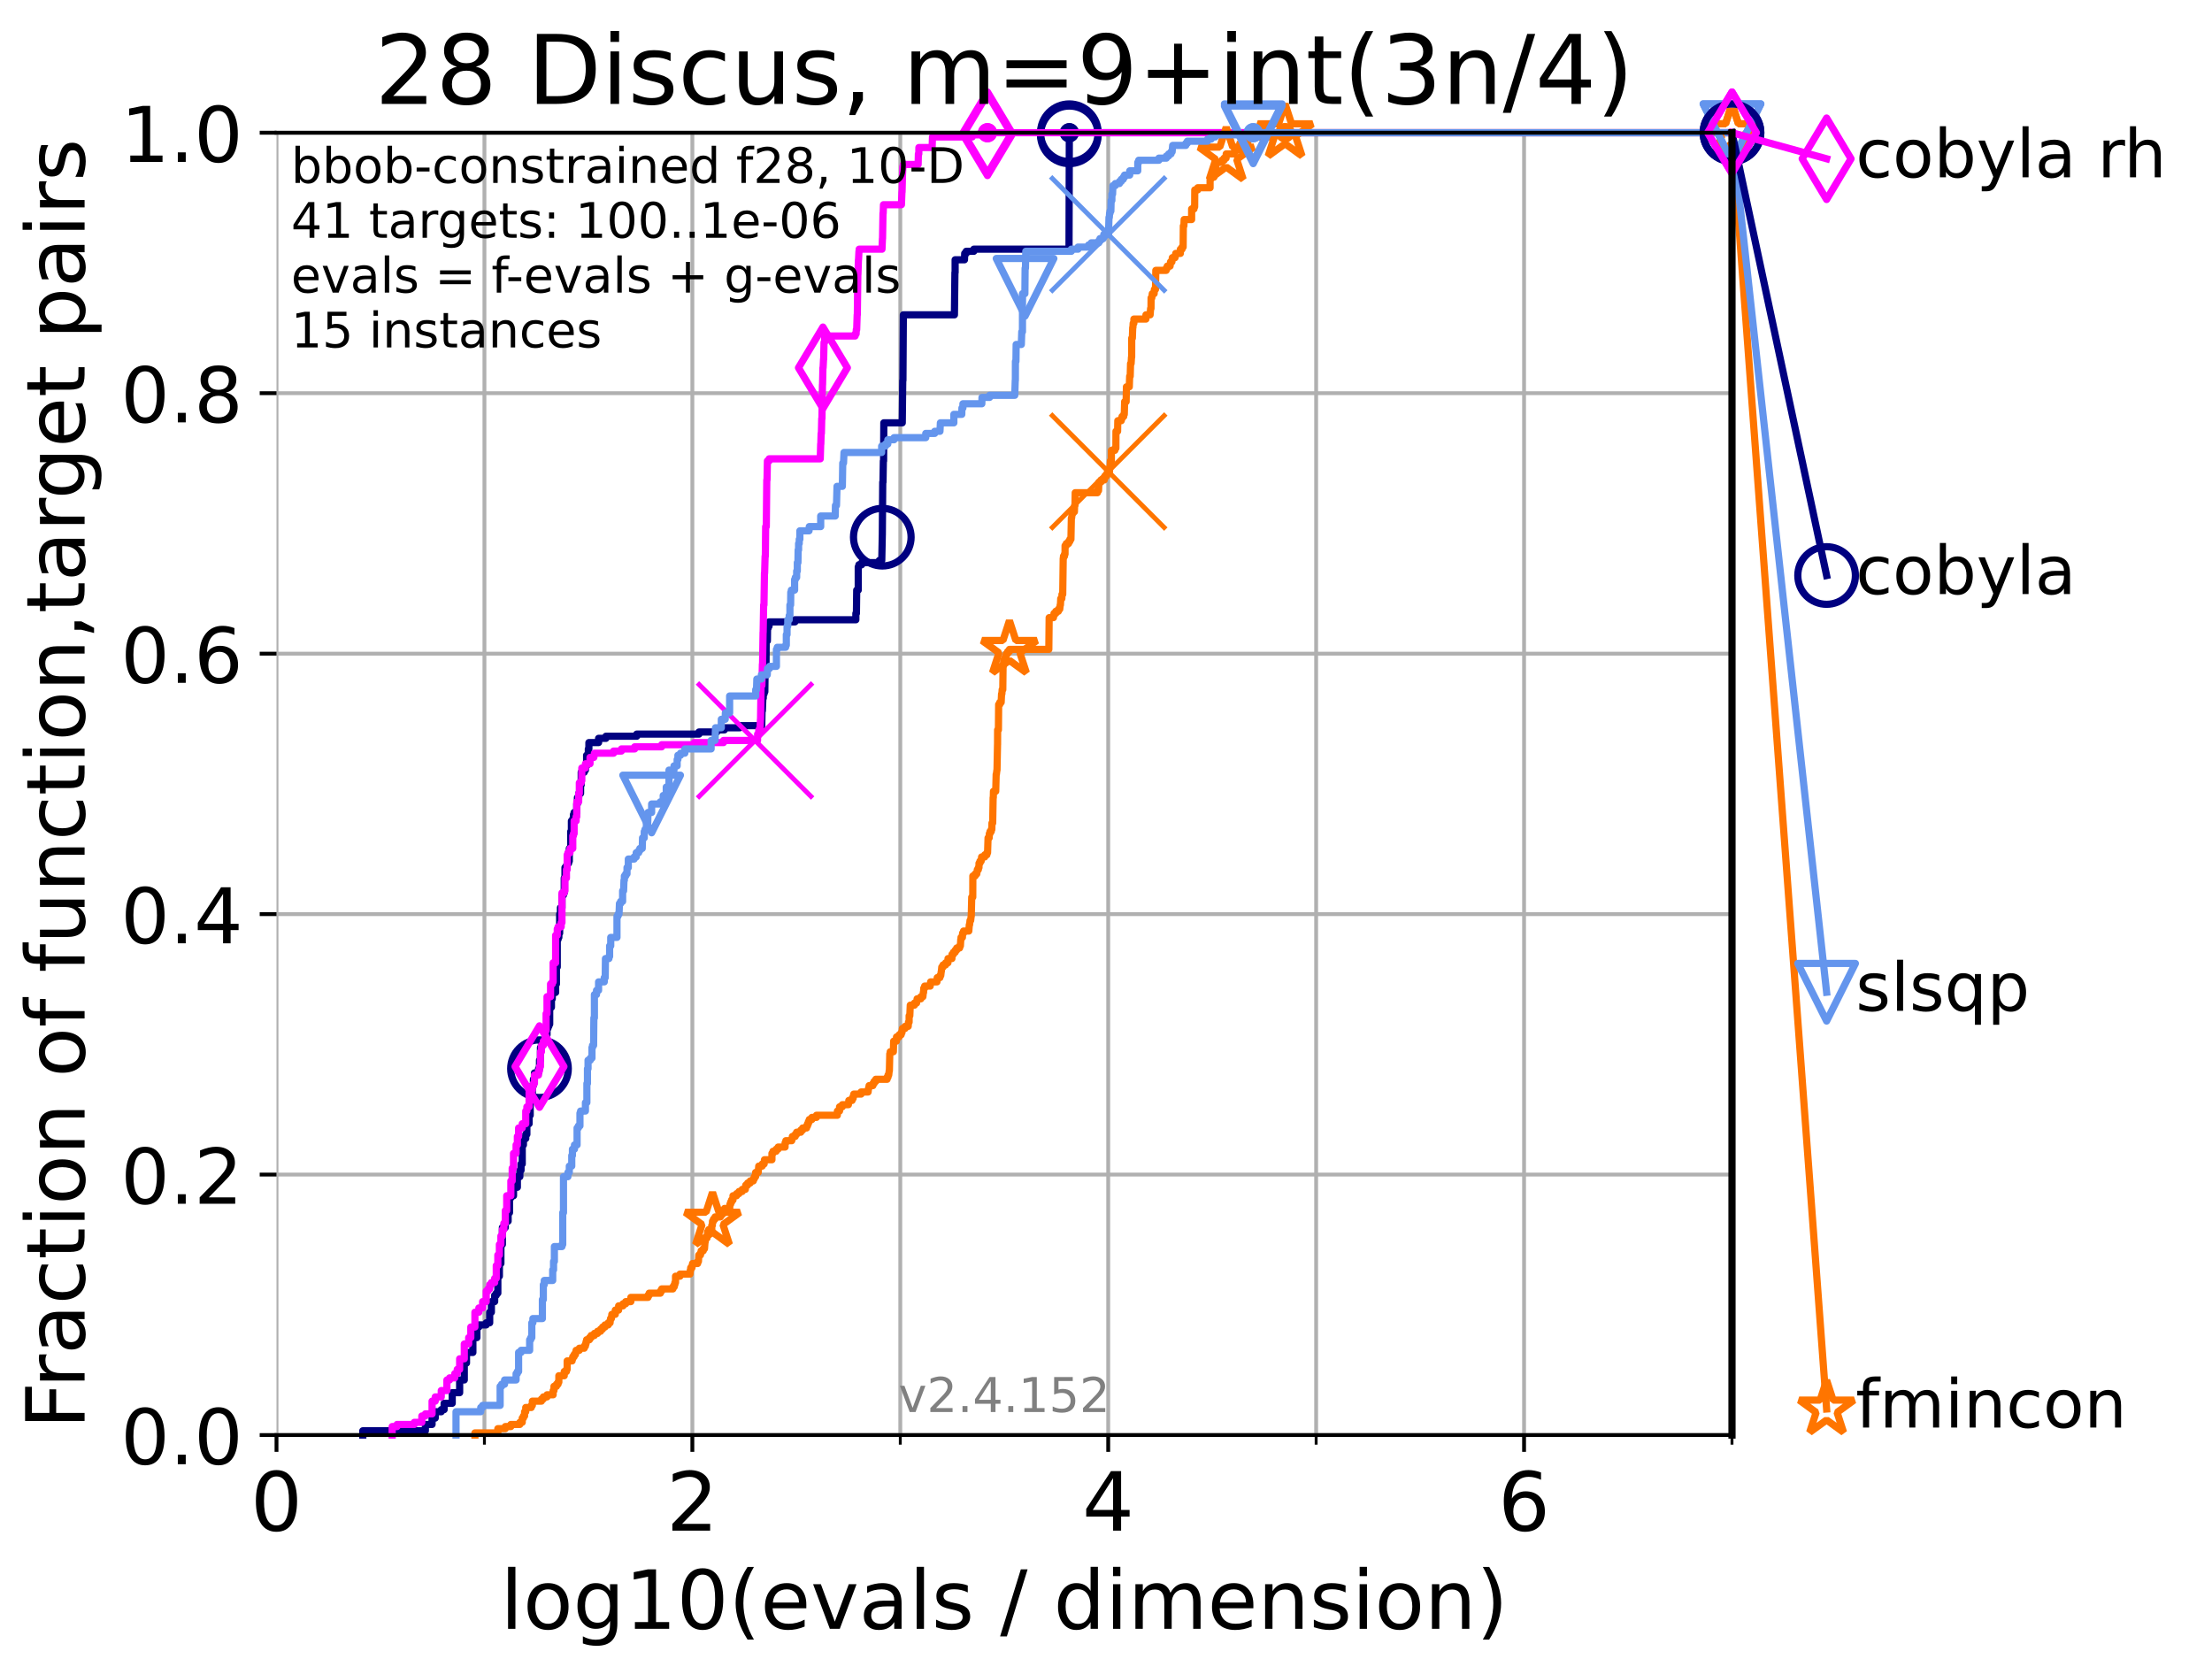 <?xml version="1.0" encoding="utf-8" standalone="no"?>
<!DOCTYPE svg PUBLIC "-//W3C//DTD SVG 1.1//EN"
  "http://www.w3.org/Graphics/SVG/1.1/DTD/svg11.dtd">
<!-- Created with matplotlib (https://matplotlib.org/) -->
<svg height="345.6pt" version="1.1" viewBox="0 0 460.8 345.6" width="460.8pt" xmlns="http://www.w3.org/2000/svg" xmlns:xlink="http://www.w3.org/1999/xlink">
 <defs>
  <style type="text/css">*{stroke-linecap:butt;stroke-linejoin:round;}</style>
 </defs>
 <g id="figure_1">
  <g id="patch_1">
   <path d="M 0 345.6 
L 460.8 345.6 
L 460.8 0 
L 0 0 
z
" style="fill:#ffffff;"/>
  </g>
  <g id="axes_1">
   <g id="patch_2">
    <path d="M 57.6 298.944 
L 360.806 298.944 
L 360.806 27.648 
L 57.6 27.648 
z
" style="fill:#ffffff;"/>
   </g>
   <g id="matplotlib.axis_1">
    <g id="xtick_1">
     <g id="line2d_1">
      <path clip-path="url(#pcfc012a9b6)" d="M 57.6 298.944 
L 57.6 27.648 
" style="fill:none;stroke:#b0b0b0;stroke-linecap:square;stroke-width:0.8;"/>
     </g>
     <g id="line2d_2">
      <defs>
       <path d="M 0 0 
L 0 3.5 
" id="m596e5329c7" style="stroke:#000000;stroke-width:0.8;"/>
      </defs>
      <g>
       <use style="stroke:#000000;stroke-width:0.8;" x="57.6" xlink:href="#m596e5329c7" y="298.944"/>
      </g>
     </g>
     <g id="text_1">
      <!-- 0 -->
      <g transform="translate(52.192 318.861)scale(0.17 -0.17)">
       <defs>
        <path d="M 31.781 66.406 
Q 24.172 66.406 20.328 58.906 
Q 16.5 51.422 16.5 36.375 
Q 16.5 21.391 20.328 13.891 
Q 24.172 6.391 31.781 6.391 
Q 39.453 6.391 43.281 13.891 
Q 47.125 21.391 47.125 36.375 
Q 47.125 51.422 43.281 58.906 
Q 39.453 66.406 31.781 66.406 
z
M 31.781 74.219 
Q 44.047 74.219 50.516 64.516 
Q 56.984 54.828 56.984 36.375 
Q 56.984 17.969 50.516 8.266 
Q 44.047 -1.422 31.781 -1.422 
Q 19.531 -1.422 13.062 8.266 
Q 6.594 17.969 6.594 36.375 
Q 6.594 54.828 13.062 64.516 
Q 19.531 74.219 31.781 74.219 
z
" id="DejaVuSans-48"/>
       </defs>
       <use xlink:href="#DejaVuSans-48"/>
      </g>
     </g>
    </g>
    <g id="xtick_2">
     <g id="line2d_3">
      <path clip-path="url(#pcfc012a9b6)" d="M 144.23 298.944 
L 144.23 27.648 
" style="fill:none;stroke:#b0b0b0;stroke-linecap:square;stroke-width:0.8;"/>
     </g>
     <g id="line2d_4">
      <g>
       <use style="stroke:#000000;stroke-width:0.8;" x="144.23" xlink:href="#m596e5329c7" y="298.944"/>
      </g>
     </g>
     <g id="text_2">
      <!-- 2 -->
      <g transform="translate(138.822 318.861)scale(0.17 -0.17)">
       <defs>
        <path d="M 19.188 8.297 
L 53.609 8.297 
L 53.609 0 
L 7.328 0 
L 7.328 8.297 
Q 12.938 14.109 22.625 23.891 
Q 32.328 33.688 34.812 36.531 
Q 39.547 41.844 41.422 45.531 
Q 43.312 49.219 43.312 52.781 
Q 43.312 58.594 39.234 62.25 
Q 35.156 65.922 28.609 65.922 
Q 23.969 65.922 18.812 64.312 
Q 13.672 62.703 7.812 59.422 
L 7.812 69.391 
Q 13.766 71.781 18.938 73 
Q 24.125 74.219 28.422 74.219 
Q 39.75 74.219 46.484 68.547 
Q 53.219 62.891 53.219 53.422 
Q 53.219 48.922 51.531 44.891 
Q 49.859 40.875 45.406 35.406 
Q 44.188 33.984 37.641 27.219 
Q 31.109 20.453 19.188 8.297 
z
" id="DejaVuSans-50"/>
       </defs>
       <use xlink:href="#DejaVuSans-50"/>
      </g>
     </g>
    </g>
    <g id="xtick_3">
     <g id="line2d_5">
      <path clip-path="url(#pcfc012a9b6)" d="M 230.861 298.944 
L 230.861 27.648 
" style="fill:none;stroke:#b0b0b0;stroke-linecap:square;stroke-width:0.8;"/>
     </g>
     <g id="line2d_6">
      <g>
       <use style="stroke:#000000;stroke-width:0.8;" x="230.861" xlink:href="#m596e5329c7" y="298.944"/>
      </g>
     </g>
     <g id="text_3">
      <!-- 4 -->
      <g transform="translate(225.453 318.861)scale(0.17 -0.17)">
       <defs>
        <path d="M 37.797 64.312 
L 12.891 25.391 
L 37.797 25.391 
z
M 35.203 72.906 
L 47.609 72.906 
L 47.609 25.391 
L 58.016 25.391 
L 58.016 17.188 
L 47.609 17.188 
L 47.609 0 
L 37.797 0 
L 37.797 17.188 
L 4.891 17.188 
L 4.891 26.703 
z
" id="DejaVuSans-52"/>
       </defs>
       <use xlink:href="#DejaVuSans-52"/>
      </g>
     </g>
    </g>
    <g id="xtick_4">
     <g id="line2d_7">
      <path clip-path="url(#pcfc012a9b6)" d="M 317.491 298.944 
L 317.491 27.648 
" style="fill:none;stroke:#b0b0b0;stroke-linecap:square;stroke-width:0.8;"/>
     </g>
     <g id="line2d_8">
      <g>
       <use style="stroke:#000000;stroke-width:0.8;" x="317.491" xlink:href="#m596e5329c7" y="298.944"/>
      </g>
     </g>
     <g id="text_4">
      <!-- 6 -->
      <g transform="translate(312.083 318.861)scale(0.17 -0.17)">
       <defs>
        <path d="M 33.016 40.375 
Q 26.375 40.375 22.484 35.828 
Q 18.609 31.297 18.609 23.391 
Q 18.609 15.531 22.484 10.953 
Q 26.375 6.391 33.016 6.391 
Q 39.656 6.391 43.531 10.953 
Q 47.406 15.531 47.406 23.391 
Q 47.406 31.297 43.531 35.828 
Q 39.656 40.375 33.016 40.375 
z
M 52.594 71.297 
L 52.594 62.312 
Q 48.875 64.062 45.094 64.984 
Q 41.312 65.922 37.594 65.922 
Q 27.828 65.922 22.672 59.328 
Q 17.531 52.734 16.797 39.406 
Q 19.672 43.656 24.016 45.922 
Q 28.375 48.188 33.594 48.188 
Q 44.578 48.188 50.953 41.516 
Q 57.328 34.859 57.328 23.391 
Q 57.328 12.156 50.688 5.359 
Q 44.047 -1.422 33.016 -1.422 
Q 20.359 -1.422 13.672 8.266 
Q 6.984 17.969 6.984 36.375 
Q 6.984 53.656 15.188 63.938 
Q 23.391 74.219 37.203 74.219 
Q 40.922 74.219 44.703 73.484 
Q 48.484 72.75 52.594 71.297 
z
" id="DejaVuSans-54"/>
       </defs>
       <use xlink:href="#DejaVuSans-54"/>
      </g>
     </g>
    </g>
    <g id="xtick_5">
     <g id="line2d_9">
      <path clip-path="url(#pcfc012a9b6)" d="M 100.915 298.944 
L 100.915 27.648 
" style="fill:none;stroke:#b0b0b0;stroke-linecap:square;stroke-width:0.8;"/>
     </g>
     <g id="line2d_10">
      <defs>
       <path d="M 0 0 
L 0 2 
" id="mb08fb68872" style="stroke:#000000;stroke-width:0.6;"/>
      </defs>
      <g>
       <use style="stroke:#000000;stroke-width:0.6;" x="100.915" xlink:href="#mb08fb68872" y="298.944"/>
      </g>
     </g>
    </g>
    <g id="xtick_6">
     <g id="line2d_11">
      <path clip-path="url(#pcfc012a9b6)" d="M 187.546 298.944 
L 187.546 27.648 
" style="fill:none;stroke:#b0b0b0;stroke-linecap:square;stroke-width:0.8;"/>
     </g>
     <g id="line2d_12">
      <g>
       <use style="stroke:#000000;stroke-width:0.6;" x="187.546" xlink:href="#mb08fb68872" y="298.944"/>
      </g>
     </g>
    </g>
    <g id="xtick_7">
     <g id="line2d_13">
      <path clip-path="url(#pcfc012a9b6)" d="M 274.176 298.944 
L 274.176 27.648 
" style="fill:none;stroke:#b0b0b0;stroke-linecap:square;stroke-width:0.8;"/>
     </g>
     <g id="line2d_14">
      <g>
       <use style="stroke:#000000;stroke-width:0.6;" x="274.176" xlink:href="#mb08fb68872" y="298.944"/>
      </g>
     </g>
    </g>
    <g id="xtick_8">
     <g id="line2d_15">
      <path clip-path="url(#pcfc012a9b6)" d="M 360.806 298.944 
L 360.806 27.648 
" style="fill:none;stroke:#b0b0b0;stroke-linecap:square;stroke-width:0.8;"/>
     </g>
     <g id="line2d_16">
      <g>
       <use style="stroke:#000000;stroke-width:0.6;" x="360.806" xlink:href="#mb08fb68872" y="298.944"/>
      </g>
     </g>
    </g>
    <g id="text_5">
     <!-- log10(evals / dimension) -->
     <g transform="translate(104.239 339.314)scale(0.17 -0.17)">
      <defs>
       <path d="M 9.422 75.984 
L 18.406 75.984 
L 18.406 0 
L 9.422 0 
z
" id="DejaVuSans-108"/>
       <path d="M 30.609 48.391 
Q 23.391 48.391 19.188 42.75 
Q 14.984 37.109 14.984 27.297 
Q 14.984 17.484 19.156 11.844 
Q 23.344 6.203 30.609 6.203 
Q 37.797 6.203 41.984 11.859 
Q 46.188 17.531 46.188 27.297 
Q 46.188 37.016 41.984 42.703 
Q 37.797 48.391 30.609 48.391 
z
M 30.609 56 
Q 42.328 56 49.016 48.375 
Q 55.719 40.766 55.719 27.297 
Q 55.719 13.875 49.016 6.219 
Q 42.328 -1.422 30.609 -1.422 
Q 18.844 -1.422 12.172 6.219 
Q 5.516 13.875 5.516 27.297 
Q 5.516 40.766 12.172 48.375 
Q 18.844 56 30.609 56 
z
" id="DejaVuSans-111"/>
       <path d="M 45.406 27.984 
Q 45.406 37.75 41.375 43.109 
Q 37.359 48.484 30.078 48.484 
Q 22.859 48.484 18.828 43.109 
Q 14.797 37.75 14.797 27.984 
Q 14.797 18.266 18.828 12.891 
Q 22.859 7.516 30.078 7.516 
Q 37.359 7.516 41.375 12.891 
Q 45.406 18.266 45.406 27.984 
z
M 54.391 6.781 
Q 54.391 -7.172 48.188 -13.984 
Q 42 -20.797 29.203 -20.797 
Q 24.469 -20.797 20.266 -20.094 
Q 16.062 -19.391 12.109 -17.922 
L 12.109 -9.188 
Q 16.062 -11.328 19.922 -12.344 
Q 23.781 -13.375 27.781 -13.375 
Q 36.625 -13.375 41.016 -8.766 
Q 45.406 -4.156 45.406 5.172 
L 45.406 9.625 
Q 42.625 4.781 38.281 2.391 
Q 33.938 0 27.875 0 
Q 17.828 0 11.672 7.656 
Q 5.516 15.328 5.516 27.984 
Q 5.516 40.672 11.672 48.328 
Q 17.828 56 27.875 56 
Q 33.938 56 38.281 53.609 
Q 42.625 51.219 45.406 46.391 
L 45.406 54.688 
L 54.391 54.688 
z
" id="DejaVuSans-103"/>
       <path d="M 12.406 8.297 
L 28.516 8.297 
L 28.516 63.922 
L 10.984 60.406 
L 10.984 69.391 
L 28.422 72.906 
L 38.281 72.906 
L 38.281 8.297 
L 54.391 8.297 
L 54.391 0 
L 12.406 0 
z
" id="DejaVuSans-49"/>
       <path d="M 31 75.875 
Q 24.469 64.656 21.281 53.656 
Q 18.109 42.672 18.109 31.391 
Q 18.109 20.125 21.312 9.062 
Q 24.516 -2 31 -13.188 
L 23.188 -13.188 
Q 15.875 -1.703 12.234 9.375 
Q 8.594 20.453 8.594 31.391 
Q 8.594 42.281 12.203 53.312 
Q 15.828 64.359 23.188 75.875 
z
" id="DejaVuSans-40"/>
       <path d="M 56.203 29.594 
L 56.203 25.203 
L 14.891 25.203 
Q 15.484 15.922 20.484 11.062 
Q 25.484 6.203 34.422 6.203 
Q 39.594 6.203 44.453 7.469 
Q 49.312 8.734 54.109 11.281 
L 54.109 2.781 
Q 49.266 0.734 44.188 -0.344 
Q 39.109 -1.422 33.891 -1.422 
Q 20.797 -1.422 13.156 6.188 
Q 5.516 13.812 5.516 26.812 
Q 5.516 40.234 12.766 48.109 
Q 20.016 56 32.328 56 
Q 43.359 56 49.781 48.891 
Q 56.203 41.797 56.203 29.594 
z
M 47.219 32.234 
Q 47.125 39.594 43.094 43.984 
Q 39.062 48.391 32.422 48.391 
Q 24.906 48.391 20.391 44.141 
Q 15.875 39.891 15.188 32.172 
z
" id="DejaVuSans-101"/>
       <path d="M 2.984 54.688 
L 12.5 54.688 
L 29.594 8.797 
L 46.688 54.688 
L 56.203 54.688 
L 35.688 0 
L 23.484 0 
z
" id="DejaVuSans-118"/>
       <path d="M 34.281 27.484 
Q 23.391 27.484 19.188 25 
Q 14.984 22.516 14.984 16.5 
Q 14.984 11.719 18.141 8.906 
Q 21.297 6.109 26.703 6.109 
Q 34.188 6.109 38.703 11.406 
Q 43.219 16.703 43.219 25.484 
L 43.219 27.484 
z
M 52.203 31.203 
L 52.203 0 
L 43.219 0 
L 43.219 8.297 
Q 40.141 3.328 35.547 0.953 
Q 30.953 -1.422 24.312 -1.422 
Q 15.922 -1.422 10.953 3.297 
Q 6 8.016 6 15.922 
Q 6 25.141 12.172 29.828 
Q 18.359 34.516 30.609 34.516 
L 43.219 34.516 
L 43.219 35.406 
Q 43.219 41.609 39.141 45 
Q 35.062 48.391 27.688 48.391 
Q 23 48.391 18.547 47.266 
Q 14.109 46.141 10.016 43.891 
L 10.016 52.203 
Q 14.938 54.109 19.578 55.047 
Q 24.219 56 28.609 56 
Q 40.484 56 46.344 49.844 
Q 52.203 43.703 52.203 31.203 
z
" id="DejaVuSans-97"/>
       <path d="M 44.281 53.078 
L 44.281 44.578 
Q 40.484 46.531 36.375 47.5 
Q 32.281 48.484 27.875 48.484 
Q 21.188 48.484 17.844 46.438 
Q 14.5 44.391 14.5 40.281 
Q 14.5 37.156 16.891 35.375 
Q 19.281 33.594 26.516 31.984 
L 29.594 31.297 
Q 39.156 29.25 43.188 25.516 
Q 47.219 21.781 47.219 15.094 
Q 47.219 7.469 41.188 3.016 
Q 35.156 -1.422 24.609 -1.422 
Q 20.219 -1.422 15.453 -0.562 
Q 10.688 0.297 5.422 2 
L 5.422 11.281 
Q 10.406 8.688 15.234 7.391 
Q 20.062 6.109 24.812 6.109 
Q 31.156 6.109 34.562 8.281 
Q 37.984 10.453 37.984 14.406 
Q 37.984 18.062 35.516 20.016 
Q 33.062 21.969 24.703 23.781 
L 21.578 24.516 
Q 13.234 26.266 9.516 29.906 
Q 5.812 33.547 5.812 39.891 
Q 5.812 47.609 11.281 51.797 
Q 16.75 56 26.812 56 
Q 31.781 56 36.172 55.266 
Q 40.578 54.547 44.281 53.078 
z
" id="DejaVuSans-115"/>
       <path id="DejaVuSans-32"/>
       <path d="M 25.391 72.906 
L 33.688 72.906 
L 8.297 -9.281 
L 0 -9.281 
z
" id="DejaVuSans-47"/>
       <path d="M 45.406 46.391 
L 45.406 75.984 
L 54.391 75.984 
L 54.391 0 
L 45.406 0 
L 45.406 8.203 
Q 42.578 3.328 38.25 0.953 
Q 33.938 -1.422 27.875 -1.422 
Q 17.969 -1.422 11.734 6.484 
Q 5.516 14.406 5.516 27.297 
Q 5.516 40.188 11.734 48.094 
Q 17.969 56 27.875 56 
Q 33.938 56 38.25 53.625 
Q 42.578 51.266 45.406 46.391 
z
M 14.797 27.297 
Q 14.797 17.391 18.875 11.75 
Q 22.953 6.109 30.078 6.109 
Q 37.203 6.109 41.297 11.75 
Q 45.406 17.391 45.406 27.297 
Q 45.406 37.203 41.297 42.844 
Q 37.203 48.484 30.078 48.484 
Q 22.953 48.484 18.875 42.844 
Q 14.797 37.203 14.797 27.297 
z
" id="DejaVuSans-100"/>
       <path d="M 9.422 54.688 
L 18.406 54.688 
L 18.406 0 
L 9.422 0 
z
M 9.422 75.984 
L 18.406 75.984 
L 18.406 64.594 
L 9.422 64.594 
z
" id="DejaVuSans-105"/>
       <path d="M 52 44.188 
Q 55.375 50.25 60.062 53.125 
Q 64.75 56 71.094 56 
Q 79.641 56 84.281 50.016 
Q 88.922 44.047 88.922 33.016 
L 88.922 0 
L 79.891 0 
L 79.891 32.719 
Q 79.891 40.578 77.094 44.375 
Q 74.312 48.188 68.609 48.188 
Q 61.625 48.188 57.562 43.547 
Q 53.516 38.922 53.516 30.906 
L 53.516 0 
L 44.484 0 
L 44.484 32.719 
Q 44.484 40.625 41.703 44.406 
Q 38.922 48.188 33.109 48.188 
Q 26.219 48.188 22.156 43.531 
Q 18.109 38.875 18.109 30.906 
L 18.109 0 
L 9.078 0 
L 9.078 54.688 
L 18.109 54.688 
L 18.109 46.188 
Q 21.188 51.219 25.484 53.609 
Q 29.781 56 35.688 56 
Q 41.656 56 45.828 52.969 
Q 50 49.953 52 44.188 
z
" id="DejaVuSans-109"/>
       <path d="M 54.891 33.016 
L 54.891 0 
L 45.906 0 
L 45.906 32.719 
Q 45.906 40.484 42.875 44.328 
Q 39.844 48.188 33.797 48.188 
Q 26.516 48.188 22.312 43.547 
Q 18.109 38.922 18.109 30.906 
L 18.109 0 
L 9.078 0 
L 9.078 54.688 
L 18.109 54.688 
L 18.109 46.188 
Q 21.344 51.125 25.703 53.562 
Q 30.078 56 35.797 56 
Q 45.219 56 50.047 50.172 
Q 54.891 44.344 54.891 33.016 
z
" id="DejaVuSans-110"/>
       <path d="M 8.016 75.875 
L 15.828 75.875 
Q 23.141 64.359 26.781 53.312 
Q 30.422 42.281 30.422 31.391 
Q 30.422 20.453 26.781 9.375 
Q 23.141 -1.703 15.828 -13.188 
L 8.016 -13.188 
Q 14.5 -2 17.703 9.062 
Q 20.906 20.125 20.906 31.391 
Q 20.906 42.672 17.703 53.656 
Q 14.5 64.656 8.016 75.875 
z
" id="DejaVuSans-41"/>
      </defs>
      <use xlink:href="#DejaVuSans-108"/>
      <use x="27.783" xlink:href="#DejaVuSans-111"/>
      <use x="88.965" xlink:href="#DejaVuSans-103"/>
      <use x="152.441" xlink:href="#DejaVuSans-49"/>
      <use x="216.064" xlink:href="#DejaVuSans-48"/>
      <use x="279.688" xlink:href="#DejaVuSans-40"/>
      <use x="318.701" xlink:href="#DejaVuSans-101"/>
      <use x="380.225" xlink:href="#DejaVuSans-118"/>
      <use x="439.404" xlink:href="#DejaVuSans-97"/>
      <use x="500.684" xlink:href="#DejaVuSans-108"/>
      <use x="528.467" xlink:href="#DejaVuSans-115"/>
      <use x="580.566" xlink:href="#DejaVuSans-32"/>
      <use x="612.354" xlink:href="#DejaVuSans-47"/>
      <use x="646.045" xlink:href="#DejaVuSans-32"/>
      <use x="677.832" xlink:href="#DejaVuSans-100"/>
      <use x="741.309" xlink:href="#DejaVuSans-105"/>
      <use x="769.092" xlink:href="#DejaVuSans-109"/>
      <use x="866.504" xlink:href="#DejaVuSans-101"/>
      <use x="928.027" xlink:href="#DejaVuSans-110"/>
      <use x="991.406" xlink:href="#DejaVuSans-115"/>
      <use x="1043.506" xlink:href="#DejaVuSans-105"/>
      <use x="1071.289" xlink:href="#DejaVuSans-111"/>
      <use x="1132.471" xlink:href="#DejaVuSans-110"/>
      <use x="1195.85" xlink:href="#DejaVuSans-41"/>
     </g>
    </g>
   </g>
   <g id="matplotlib.axis_2">
    <g id="ytick_1">
     <g id="line2d_17">
      <path clip-path="url(#pcfc012a9b6)" d="M 57.6 298.944 
L 360.806 298.944 
" style="fill:none;stroke:#b0b0b0;stroke-linecap:square;stroke-width:0.8;"/>
     </g>
     <g id="line2d_18">
      <defs>
       <path d="M 0 0 
L -3.5 0 
" id="m572fdfc1b5" style="stroke:#000000;stroke-width:0.8;"/>
      </defs>
      <g>
       <use style="stroke:#000000;stroke-width:0.8;" x="57.6" xlink:href="#m572fdfc1b5" y="298.944"/>
      </g>
     </g>
     <g id="text_6">
      <!-- 0.0 -->
      <g transform="translate(25.155 305.023)scale(0.16 -0.16)">
       <defs>
        <path d="M 10.688 12.406 
L 21 12.406 
L 21 0 
L 10.688 0 
z
" id="DejaVuSans-46"/>
       </defs>
       <use xlink:href="#DejaVuSans-48"/>
       <use x="63.623" xlink:href="#DejaVuSans-46"/>
       <use x="95.41" xlink:href="#DejaVuSans-48"/>
      </g>
     </g>
    </g>
    <g id="ytick_2">
     <g id="line2d_19">
      <path clip-path="url(#pcfc012a9b6)" d="M 57.6 244.685 
L 360.806 244.685 
" style="fill:none;stroke:#b0b0b0;stroke-linecap:square;stroke-width:0.8;"/>
     </g>
     <g id="line2d_20">
      <g>
       <use style="stroke:#000000;stroke-width:0.8;" x="57.6" xlink:href="#m572fdfc1b5" y="244.685"/>
      </g>
     </g>
     <g id="text_7">
      <!-- 0.2 -->
      <g transform="translate(25.155 250.764)scale(0.16 -0.16)">
       <use xlink:href="#DejaVuSans-48"/>
       <use x="63.623" xlink:href="#DejaVuSans-46"/>
       <use x="95.41" xlink:href="#DejaVuSans-50"/>
      </g>
     </g>
    </g>
    <g id="ytick_3">
     <g id="line2d_21">
      <path clip-path="url(#pcfc012a9b6)" d="M 57.6 190.426 
L 360.806 190.426 
" style="fill:none;stroke:#b0b0b0;stroke-linecap:square;stroke-width:0.8;"/>
     </g>
     <g id="line2d_22">
      <g>
       <use style="stroke:#000000;stroke-width:0.8;" x="57.6" xlink:href="#m572fdfc1b5" y="190.426"/>
      </g>
     </g>
     <g id="text_8">
      <!-- 0.4 -->
      <g transform="translate(25.155 196.504)scale(0.16 -0.16)">
       <use xlink:href="#DejaVuSans-48"/>
       <use x="63.623" xlink:href="#DejaVuSans-46"/>
       <use x="95.41" xlink:href="#DejaVuSans-52"/>
      </g>
     </g>
    </g>
    <g id="ytick_4">
     <g id="line2d_23">
      <path clip-path="url(#pcfc012a9b6)" d="M 57.6 136.166 
L 360.806 136.166 
" style="fill:none;stroke:#b0b0b0;stroke-linecap:square;stroke-width:0.8;"/>
     </g>
     <g id="line2d_24">
      <g>
       <use style="stroke:#000000;stroke-width:0.8;" x="57.6" xlink:href="#m572fdfc1b5" y="136.166"/>
      </g>
     </g>
     <g id="text_9">
      <!-- 0.6 -->
      <g transform="translate(25.155 142.245)scale(0.16 -0.16)">
       <use xlink:href="#DejaVuSans-48"/>
       <use x="63.623" xlink:href="#DejaVuSans-46"/>
       <use x="95.41" xlink:href="#DejaVuSans-54"/>
      </g>
     </g>
    </g>
    <g id="ytick_5">
     <g id="line2d_25">
      <path clip-path="url(#pcfc012a9b6)" d="M 57.6 81.907 
L 360.806 81.907 
" style="fill:none;stroke:#b0b0b0;stroke-linecap:square;stroke-width:0.8;"/>
     </g>
     <g id="line2d_26">
      <g>
       <use style="stroke:#000000;stroke-width:0.8;" x="57.6" xlink:href="#m572fdfc1b5" y="81.907"/>
      </g>
     </g>
     <g id="text_10">
      <!-- 0.8 -->
      <g transform="translate(25.155 87.986)scale(0.16 -0.16)">
       <defs>
        <path d="M 31.781 34.625 
Q 24.75 34.625 20.719 30.859 
Q 16.703 27.094 16.703 20.516 
Q 16.703 13.922 20.719 10.156 
Q 24.75 6.391 31.781 6.391 
Q 38.812 6.391 42.859 10.172 
Q 46.922 13.969 46.922 20.516 
Q 46.922 27.094 42.891 30.859 
Q 38.875 34.625 31.781 34.625 
z
M 21.922 38.812 
Q 15.578 40.375 12.031 44.719 
Q 8.5 49.078 8.5 55.328 
Q 8.5 64.062 14.719 69.141 
Q 20.953 74.219 31.781 74.219 
Q 42.672 74.219 48.875 69.141 
Q 55.078 64.062 55.078 55.328 
Q 55.078 49.078 51.531 44.719 
Q 48 40.375 41.703 38.812 
Q 48.828 37.156 52.797 32.312 
Q 56.781 27.484 56.781 20.516 
Q 56.781 9.906 50.312 4.234 
Q 43.844 -1.422 31.781 -1.422 
Q 19.734 -1.422 13.25 4.234 
Q 6.781 9.906 6.781 20.516 
Q 6.781 27.484 10.781 32.312 
Q 14.797 37.156 21.922 38.812 
z
M 18.312 54.391 
Q 18.312 48.734 21.844 45.562 
Q 25.391 42.391 31.781 42.391 
Q 38.141 42.391 41.719 45.562 
Q 45.312 48.734 45.312 54.391 
Q 45.312 60.062 41.719 63.234 
Q 38.141 66.406 31.781 66.406 
Q 25.391 66.406 21.844 63.234 
Q 18.312 60.062 18.312 54.391 
z
" id="DejaVuSans-56"/>
       </defs>
       <use xlink:href="#DejaVuSans-48"/>
       <use x="63.623" xlink:href="#DejaVuSans-46"/>
       <use x="95.41" xlink:href="#DejaVuSans-56"/>
      </g>
     </g>
    </g>
    <g id="ytick_6">
     <g id="line2d_27">
      <path clip-path="url(#pcfc012a9b6)" d="M 57.6 27.648 
L 360.806 27.648 
" style="fill:none;stroke:#b0b0b0;stroke-linecap:square;stroke-width:0.8;"/>
     </g>
     <g id="line2d_28">
      <g>
       <use style="stroke:#000000;stroke-width:0.8;" x="57.6" xlink:href="#m572fdfc1b5" y="27.648"/>
      </g>
     </g>
     <g id="text_11">
      <!-- 1.0 -->
      <g transform="translate(25.155 33.727)scale(0.16 -0.16)">
       <use xlink:href="#DejaVuSans-49"/>
       <use x="63.623" xlink:href="#DejaVuSans-46"/>
       <use x="95.41" xlink:href="#DejaVuSans-48"/>
      </g>
     </g>
    </g>
    <g id="text_12">
     <!-- Fraction of function,target pairs -->
     <g transform="translate(17.62 297.681)rotate(-90)scale(0.17 -0.17)">
      <defs>
       <path d="M 9.812 72.906 
L 51.703 72.906 
L 51.703 64.594 
L 19.672 64.594 
L 19.672 43.109 
L 48.578 43.109 
L 48.578 34.812 
L 19.672 34.812 
L 19.672 0 
L 9.812 0 
z
" id="DejaVuSans-70"/>
       <path d="M 41.109 46.297 
Q 39.594 47.172 37.812 47.578 
Q 36.031 48 33.891 48 
Q 26.266 48 22.188 43.047 
Q 18.109 38.094 18.109 28.812 
L 18.109 0 
L 9.078 0 
L 9.078 54.688 
L 18.109 54.688 
L 18.109 46.188 
Q 20.953 51.172 25.484 53.578 
Q 30.031 56 36.531 56 
Q 37.453 56 38.578 55.875 
Q 39.703 55.766 41.062 55.516 
z
" id="DejaVuSans-114"/>
       <path d="M 48.781 52.594 
L 48.781 44.188 
Q 44.969 46.297 41.141 47.344 
Q 37.312 48.391 33.406 48.391 
Q 24.656 48.391 19.812 42.844 
Q 14.984 37.312 14.984 27.297 
Q 14.984 17.281 19.812 11.734 
Q 24.656 6.203 33.406 6.203 
Q 37.312 6.203 41.141 7.25 
Q 44.969 8.297 48.781 10.406 
L 48.781 2.094 
Q 45.016 0.344 40.984 -0.531 
Q 36.969 -1.422 32.422 -1.422 
Q 20.062 -1.422 12.781 6.344 
Q 5.516 14.109 5.516 27.297 
Q 5.516 40.672 12.859 48.328 
Q 20.219 56 33.016 56 
Q 37.156 56 41.109 55.141 
Q 45.062 54.297 48.781 52.594 
z
" id="DejaVuSans-99"/>
       <path d="M 18.312 70.219 
L 18.312 54.688 
L 36.812 54.688 
L 36.812 47.703 
L 18.312 47.703 
L 18.312 18.016 
Q 18.312 11.328 20.141 9.422 
Q 21.969 7.516 27.594 7.516 
L 36.812 7.516 
L 36.812 0 
L 27.594 0 
Q 17.188 0 13.234 3.875 
Q 9.281 7.766 9.281 18.016 
L 9.281 47.703 
L 2.688 47.703 
L 2.688 54.688 
L 9.281 54.688 
L 9.281 70.219 
z
" id="DejaVuSans-116"/>
       <path d="M 37.109 75.984 
L 37.109 68.5 
L 28.516 68.5 
Q 23.688 68.5 21.797 66.547 
Q 19.922 64.594 19.922 59.516 
L 19.922 54.688 
L 34.719 54.688 
L 34.719 47.703 
L 19.922 47.703 
L 19.922 0 
L 10.891 0 
L 10.891 47.703 
L 2.297 47.703 
L 2.297 54.688 
L 10.891 54.688 
L 10.891 58.5 
Q 10.891 67.625 15.141 71.797 
Q 19.391 75.984 28.609 75.984 
z
" id="DejaVuSans-102"/>
       <path d="M 8.5 21.578 
L 8.5 54.688 
L 17.484 54.688 
L 17.484 21.922 
Q 17.484 14.156 20.5 10.266 
Q 23.531 6.391 29.594 6.391 
Q 36.859 6.391 41.078 11.031 
Q 45.312 15.672 45.312 23.688 
L 45.312 54.688 
L 54.297 54.688 
L 54.297 0 
L 45.312 0 
L 45.312 8.406 
Q 42.047 3.422 37.719 1 
Q 33.406 -1.422 27.688 -1.422 
Q 18.266 -1.422 13.375 4.438 
Q 8.5 10.297 8.5 21.578 
z
M 31.109 56 
z
" id="DejaVuSans-117"/>
       <path d="M 11.719 12.406 
L 22.016 12.406 
L 22.016 4 
L 14.016 -11.625 
L 7.719 -11.625 
L 11.719 4 
z
" id="DejaVuSans-44"/>
       <path d="M 18.109 8.203 
L 18.109 -20.797 
L 9.078 -20.797 
L 9.078 54.688 
L 18.109 54.688 
L 18.109 46.391 
Q 20.953 51.266 25.266 53.625 
Q 29.594 56 35.594 56 
Q 45.562 56 51.781 48.094 
Q 58.016 40.188 58.016 27.297 
Q 58.016 14.406 51.781 6.484 
Q 45.562 -1.422 35.594 -1.422 
Q 29.594 -1.422 25.266 0.953 
Q 20.953 3.328 18.109 8.203 
z
M 48.688 27.297 
Q 48.688 37.203 44.609 42.844 
Q 40.531 48.484 33.406 48.484 
Q 26.266 48.484 22.188 42.844 
Q 18.109 37.203 18.109 27.297 
Q 18.109 17.391 22.188 11.75 
Q 26.266 6.109 33.406 6.109 
Q 40.531 6.109 44.609 11.75 
Q 48.688 17.391 48.688 27.297 
z
" id="DejaVuSans-112"/>
      </defs>
      <use xlink:href="#DejaVuSans-70"/>
      <use x="50.27" xlink:href="#DejaVuSans-114"/>
      <use x="91.383" xlink:href="#DejaVuSans-97"/>
      <use x="152.662" xlink:href="#DejaVuSans-99"/>
      <use x="207.643" xlink:href="#DejaVuSans-116"/>
      <use x="246.852" xlink:href="#DejaVuSans-105"/>
      <use x="274.635" xlink:href="#DejaVuSans-111"/>
      <use x="335.816" xlink:href="#DejaVuSans-110"/>
      <use x="399.195" xlink:href="#DejaVuSans-32"/>
      <use x="430.982" xlink:href="#DejaVuSans-111"/>
      <use x="492.164" xlink:href="#DejaVuSans-102"/>
      <use x="527.369" xlink:href="#DejaVuSans-32"/>
      <use x="559.156" xlink:href="#DejaVuSans-102"/>
      <use x="594.361" xlink:href="#DejaVuSans-117"/>
      <use x="657.74" xlink:href="#DejaVuSans-110"/>
      <use x="721.119" xlink:href="#DejaVuSans-99"/>
      <use x="776.1" xlink:href="#DejaVuSans-116"/>
      <use x="815.309" xlink:href="#DejaVuSans-105"/>
      <use x="843.092" xlink:href="#DejaVuSans-111"/>
      <use x="904.273" xlink:href="#DejaVuSans-110"/>
      <use x="967.652" xlink:href="#DejaVuSans-44"/>
      <use x="999.439" xlink:href="#DejaVuSans-116"/>
      <use x="1038.648" xlink:href="#DejaVuSans-97"/>
      <use x="1099.928" xlink:href="#DejaVuSans-114"/>
      <use x="1139.291" xlink:href="#DejaVuSans-103"/>
      <use x="1202.768" xlink:href="#DejaVuSans-101"/>
      <use x="1264.291" xlink:href="#DejaVuSans-116"/>
      <use x="1303.5" xlink:href="#DejaVuSans-32"/>
      <use x="1335.287" xlink:href="#DejaVuSans-112"/>
      <use x="1398.764" xlink:href="#DejaVuSans-97"/>
      <use x="1460.043" xlink:href="#DejaVuSans-105"/>
      <use x="1487.826" xlink:href="#DejaVuSans-114"/>
      <use x="1528.939" xlink:href="#DejaVuSans-115"/>
     </g>
    </g>
   </g>
   <g id="line2d_29">
    <defs>
     <path d="M 0 1.5 
C 0.398 1.5 0.779 1.342 1.061 1.061 
C 1.342 0.779 1.5 0.398 1.5 0 
C 1.5 -0.398 1.342 -0.779 1.061 -1.061 
C 0.779 -1.342 0.398 -1.5 0 -1.5 
C -0.398 -1.5 -0.779 -1.342 -1.061 -1.061 
C -1.342 -0.779 -1.5 -0.398 -1.5 0 
C -1.5 0.398 -1.342 0.779 -1.061 1.061 
C -0.779 1.342 -0.398 1.5 0 1.5 
z
" id="mb9b3b393f3" style="stroke:#000080;"/>
    </defs>
    <g>
     <use style="fill:#000080;stroke:#000080;" x="222.762" xlink:href="#mb9b3b393f3" y="27.648"/>
     <use style="fill:#000080;stroke:#000080;" x="222.762" xlink:href="#mb9b3b393f3" y="27.648"/>
    </g>
   </g>
   <g id="line2d_30">
    <path d="M 75.575 298.944 
L 75.575 298.062 
L 88.614 298.062 
L 88.614 296.738 
L 90.008 296.738 
L 90.008 295.415 
L 90.668 295.415 
L 90.668 294.092 
L 91.923 294.092 
L 91.923 293.65 
L 92.52 293.65 
L 92.52 292.327 
L 94.206 292.327 
L 94.206 290.121 
L 95.753 290.121 
L 95.753 287.475 
L 96.718 287.475 
L 96.718 283.946 
L 97.182 283.946 
L 97.182 281.74 
L 98.51 281.74 
L 98.51 278.652 
L 99.347 278.652 
L 99.347 276.446 
L 99.751 276.446 
L 99.751 276.005 
L 101.288 276.005 
L 101.288 275.564 
L 102.011 275.564 
L 102.011 273.358 
L 102.363 273.358 
L 102.363 271.153 
L 103.047 271.153 
L 103.047 269.829 
L 103.38 269.829 
L 103.38 269.388 
L 103.707 269.388 
L 103.707 265.859 
L 104.029 265.859 
L 104.029 263.212 
L 104.345 263.212 
L 104.345 259.242 
L 104.656 259.242 
L 104.656 255.713 
L 105.263 255.713 
L 105.263 254.39 
L 105.851 254.39 
L 105.851 252.625 
L 106.138 252.625 
L 106.138 249.537 
L 106.421 249.537 
L 106.421 249.096 
L 106.974 249.096 
L 106.974 247.332 
L 107.775 247.332 
L 107.775 245.126 
L 108.29 245.126 
L 108.29 243.803 
L 108.543 243.803 
L 108.543 242.479 
L 108.792 242.479 
L 108.792 238.509 
L 109.038 238.509 
L 109.038 237.186 
L 109.52 237.186 
L 109.52 236.303 
L 109.757 236.303 
L 109.757 234.098 
L 110.221 234.098 
L 110.221 232.333 
L 110.449 232.333 
L 110.449 228.804 
L 110.897 228.804 
L 110.897 226.157 
L 111.117 226.157 
L 111.117 224.834 
L 111.335 224.834 
L 111.335 223.51 
L 112.18 223.51 
L 112.18 222.628 
L 112.386 222.628 
L 112.386 220.864 
L 112.589 220.864 
L 112.589 218.217 
L 112.79 218.217 
L 112.79 217.335 
L 113.381 217.335 
L 113.381 216.894 
L 113.765 216.894 
L 113.765 215.57 
L 113.954 215.57 
L 113.954 214.247 
L 114.142 214.247 
L 114.142 213.806 
L 114.327 213.806 
L 114.327 213.364 
L 114.51 213.364 
L 114.51 209.835 
L 114.872 209.835 
L 114.872 208.071 
L 115.051 208.071 
L 115.051 206.747 
L 115.747 206.747 
L 115.747 204.983 
L 115.918 204.983 
L 115.918 201.454 
L 116.086 201.454 
L 116.086 195.719 
L 116.253 195.719 
L 116.253 195.278 
L 116.419 195.278 
L 116.419 194.396 
L 116.584 194.396 
L 116.584 190.426 
L 116.746 190.426 
L 116.746 189.102 
L 117.068 189.102 
L 117.068 186.455 
L 117.384 186.455 
L 117.384 186.014 
L 117.54 186.014 
L 117.54 182.926 
L 117.695 182.926 
L 117.695 180.721 
L 118.001 180.721 
L 118.001 180.28 
L 118.152 180.28 
L 118.152 179.838 
L 118.451 179.838 
L 118.451 179.397 
L 118.598 179.397 
L 118.598 176.751 
L 118.89 176.751 
L 118.89 173.221 
L 119.034 173.221 
L 119.034 171.016 
L 119.319 171.016 
L 119.319 170.575 
L 119.46 170.575 
L 119.46 169.692 
L 119.6 169.692 
L 119.6 169.251 
L 120.149 169.251 
L 120.149 167.487 
L 120.284 167.487 
L 120.284 166.163 
L 120.551 166.163 
L 120.551 165.281 
L 120.944 165.281 
L 120.944 163.517 
L 121.073 163.517 
L 121.073 160.87 
L 121.707 160.87 
L 121.707 160.429 
L 121.954 160.429 
L 121.954 159.546 
L 122.199 159.546 
L 122.199 157.341 
L 122.559 157.341 
L 122.559 156.017 
L 122.678 156.017 
L 122.678 154.694 
L 124.695 154.694 
L 124.695 153.812 
L 126.226 153.812 
L 126.226 153.371 
L 132.639 153.371 
L 132.639 152.929 
L 145.608 152.929 
L 145.608 152.488 
L 149.339 152.488 
L 149.339 152.047 
L 150.906 152.047 
L 150.906 151.606 
L 154.124 151.606 
L 154.124 151.165 
L 158.691 151.165 
L 158.743 148.077 
L 158.813 148.077 
L 158.917 145.43 
L 159.003 145.43 
L 159.003 144.548 
L 159.173 144.548 
L 159.173 144.107 
L 159.326 144.107 
L 159.393 138.813 
L 159.46 138.813 
L 159.527 137.931 
L 159.577 137.931 
L 159.61 133.52 
L 159.858 133.52 
L 159.891 130.873 
L 160.021 130.873 
L 160.021 130.432 
L 160.215 130.432 
L 160.215 129.549 
L 165.605 129.549 
L 165.605 129.108 
L 178.29 129.108 
L 178.29 127.785 
L 178.407 127.785 
L 178.468 122.932 
L 178.788 122.932 
L 178.788 118.08 
L 178.931 118.08 
L 178.931 117.639 
L 179.517 117.639 
L 179.517 117.198 
L 183.168 117.198 
L 183.168 116.757 
L 183.688 116.757 
L 183.799 111.463 
L 183.803 111.463 
L 183.89 100.435 
L 183.945 100.435 
L 184.018 96.023 
L 184.068 96.023 
L 184.117 88.083 
L 187.957 88.083 
L 188.056 79.26 
L 188.096 79.26 
L 188.184 65.585 
L 198.824 65.585 
L 198.927 56.763 
L 198.97 56.763 
L 198.97 54.116 
L 200.918 54.116 
L 200.964 52.793 
L 201.278 52.793 
L 201.278 52.351 
L 202.864 52.351 
L 202.864 51.91 
L 222.695 51.91 
L 222.762 27.648 
L 360.806 27.648 
L 360.806 27.648 
" style="fill:none;stroke:#000080;stroke-linecap:square;stroke-width:1.5;"/>
   </g>
   <g id="line2d_31">
    <defs>
     <path d="M 0 6 
C 1.591 6 3.117 5.368 4.243 4.243 
C 5.368 3.117 6 1.591 6 0 
C 6 -1.591 5.368 -3.117 4.243 -4.243 
C 3.117 -5.368 1.591 -6 0 -6 
C -1.591 -6 -3.117 -5.368 -4.243 -4.243 
C -5.368 -3.117 -6 -1.591 -6 0 
C -6 1.591 -5.368 3.117 -4.243 4.243 
C -3.117 5.368 -1.591 6 0 6 
z
" id="m0d1a71de5a" style="stroke:#000080;stroke-width:1.5;"/>
    </defs>
    <g>
     <use style="fill-opacity:0;stroke:#000080;stroke-width:1.5;" x="112.386" xlink:href="#m0d1a71de5a" y="222.628"/>
     <use style="fill-opacity:0;stroke:#000080;stroke-width:1.5;" x="183.799" xlink:href="#m0d1a71de5a" y="111.904"/>
     <use style="fill-opacity:0;stroke:#000080;stroke-width:1.5;" x="222.762" xlink:href="#m0d1a71de5a" y="28.089"/>
     <use style="fill-opacity:0;stroke:#000080;stroke-width:1.5;" x="222.762" xlink:href="#m0d1a71de5a" y="27.648"/>
     <use style="fill-opacity:0;stroke:#000080;stroke-width:1.5;" x="360.806" xlink:href="#m0d1a71de5a" y="27.648"/>
    </g>
   </g>
   <g id="line2d_32">
    <path style="fill:none;stroke:#000080;stroke-linecap:square;stroke-width:1.5;"/>
    <g/>
   </g>
   <g id="line2d_33">
    <defs>
     <path d="M 0 1.5 
C 0.398 1.5 0.779 1.342 1.061 1.061 
C 1.342 0.779 1.5 0.398 1.5 0 
C 1.5 -0.398 1.342 -0.779 1.061 -1.061 
C 0.779 -1.342 0.398 -1.5 0 -1.5 
C -0.398 -1.5 -0.779 -1.342 -1.061 -1.061 
C -1.342 -0.779 -1.5 -0.398 -1.5 0 
C -1.5 0.398 -1.342 0.779 -1.061 1.061 
C -0.779 1.342 -0.398 1.5 0 1.5 
z
" id="md0d3cc6473" style="stroke:#ff00ff;"/>
    </defs>
    <g>
     <use style="fill:#ff00ff;stroke:#ff00ff;" x="205.709" xlink:href="#md0d3cc6473" y="27.648"/>
     <use style="fill:#ff00ff;stroke:#ff00ff;" x="205.709" xlink:href="#md0d3cc6473" y="27.648"/>
    </g>
   </g>
   <g id="line2d_34">
    <path d="M 81.696 298.944 
L 81.696 297.179 
L 82.713 297.179 
L 82.713 296.738 
L 86.307 296.738 
L 86.307 296.297 
L 87.876 296.297 
L 87.876 294.974 
L 88.614 294.974 
L 88.614 294.533 
L 90.008 294.533 
L 90.008 291.886 
L 90.668 291.886 
L 90.668 291.004 
L 91.923 291.004 
L 91.923 289.68 
L 93.099 289.68 
L 93.099 287.475 
L 93.66 287.475 
L 93.66 287.033 
L 94.736 287.033 
L 94.736 286.151 
L 95.251 286.151 
L 95.251 285.269 
L 95.753 285.269 
L 95.753 283.063 
L 96.718 283.063 
L 96.718 279.975 
L 97.635 279.975 
L 97.635 278.652 
L 98.078 278.652 
L 98.078 276.446 
L 98.933 276.446 
L 98.933 273.358 
L 99.751 273.358 
L 99.751 272.476 
L 100.535 272.476 
L 100.535 271.153 
L 101.288 271.153 
L 101.288 268.947 
L 101.653 268.947 
L 101.653 268.506 
L 102.011 268.506 
L 102.011 267.624 
L 102.363 267.624 
L 102.363 267.183 
L 103.047 267.183 
L 103.047 266.3 
L 103.38 266.3 
L 103.38 263.653 
L 103.707 263.653 
L 103.707 261.448 
L 104.029 261.448 
L 104.029 259.242 
L 104.345 259.242 
L 104.345 257.478 
L 104.656 257.478 
L 104.656 256.154 
L 104.962 256.154 
L 104.962 254.831 
L 105.263 254.831 
L 105.263 252.184 
L 105.559 252.184 
L 105.559 249.096 
L 106.421 249.096 
L 106.421 246.008 
L 106.699 246.008 
L 106.699 243.361 
L 106.974 243.361 
L 106.974 240.273 
L 107.512 240.273 
L 107.512 238.509 
L 107.775 238.509 
L 107.775 236.744 
L 108.034 236.744 
L 108.034 234.98 
L 108.792 234.98 
L 108.792 234.098 
L 109.52 234.098 
L 109.52 231.451 
L 109.757 231.451 
L 109.757 230.569 
L 110.221 230.569 
L 110.221 227.481 
L 110.675 227.481 
L 110.675 227.04 
L 110.897 227.04 
L 110.897 226.157 
L 111.117 226.157 
L 111.117 225.716 
L 111.335 225.716 
L 111.335 223.952 
L 112.18 223.952 
L 112.18 223.069 
L 112.386 223.069 
L 112.386 222.187 
L 112.589 222.187 
L 112.589 219.099 
L 112.79 219.099 
L 112.79 217.776 
L 113.186 217.776 
L 113.186 216.894 
L 113.574 216.894 
L 113.574 214.688 
L 113.765 214.688 
L 113.765 211.159 
L 113.954 211.159 
L 113.954 207.63 
L 114.692 207.63 
L 114.692 204.983 
L 115.051 204.983 
L 115.051 204.542 
L 115.227 204.542 
L 115.227 200.572 
L 115.747 200.572 
L 115.747 194.837 
L 116.086 194.837 
L 116.086 193.514 
L 116.253 193.514 
L 116.253 193.072 
L 116.908 193.072 
L 116.908 192.19 
L 117.068 192.19 
L 117.068 186.014 
L 117.54 186.014 
L 117.54 185.573 
L 117.695 185.573 
L 117.695 182.926 
L 118.001 182.926 
L 118.001 181.162 
L 118.152 181.162 
L 118.152 178.074 
L 118.302 178.074 
L 118.302 177.633 
L 118.745 177.633 
L 118.745 176.751 
L 119.319 176.751 
L 119.319 174.104 
L 119.46 174.104 
L 119.46 173.663 
L 119.6 173.663 
L 119.6 171.016 
L 120.013 171.016 
L 120.013 170.134 
L 120.149 170.134 
L 120.149 167.046 
L 120.551 167.046 
L 120.551 165.281 
L 120.683 165.281 
L 120.683 163.075 
L 121.073 163.075 
L 121.073 162.634 
L 121.202 162.634 
L 121.202 159.988 
L 121.954 159.988 
L 121.954 159.105 
L 122.913 159.105 
L 122.913 157.782 
L 123.714 157.782 
L 123.714 157.341 
L 123.825 157.341 
L 123.825 156.9 
L 127.822 156.9 
L 127.822 156.458 
L 129.458 156.458 
L 129.458 156.017 
L 132.216 156.017 
L 132.216 155.576 
L 137.841 155.576 
L 137.841 155.135 
L 144.64 155.135 
L 144.64 154.694 
L 150.721 154.694 
L 150.721 154.253 
L 157.807 154.253 
L 157.826 152.929 
L 158.025 152.929 
L 158.08 152.047 
L 158.312 152.047 
L 158.419 149.841 
L 158.437 149.841 
L 158.542 142.783 
L 158.717 142.783 
L 158.822 138.372 
L 158.856 138.372 
L 158.96 131.755 
L 158.977 131.755 
L 159.08 126.02 
L 159.148 126.02 
L 159.25 119.403 
L 159.284 119.403 
L 159.385 115.874 
L 159.435 115.874 
L 159.502 109.698 
L 159.635 109.698 
L 159.734 99.994 
L 159.784 99.994 
L 159.866 96.023 
L 160.223 96.023 
L 160.223 95.582 
L 170.874 95.582 
L 170.965 92.494 
L 170.992 92.494 
L 171.056 90.289 
L 171.11 90.289 
L 171.182 87.201 
L 171.227 87.201 
L 171.334 80.143 
L 171.352 80.143 
L 171.431 76.614 
L 171.467 76.614 
L 171.555 74.849 
L 171.582 74.849 
L 171.66 71.32 
L 171.783 71.32 
L 171.783 69.997 
L 178.136 69.997 
L 178.136 69.556 
L 178.346 69.556 
L 178.382 68.673 
L 178.462 68.673 
L 178.565 65.585 
L 178.595 65.585 
L 178.704 57.204 
L 178.722 57.204 
L 178.83 54.116 
L 178.848 54.116 
L 178.937 52.351 
L 178.979 52.351 
L 178.979 51.91 
L 183.734 51.91 
L 183.831 49.705 
L 183.849 49.705 
L 183.945 44.411 
L 183.981 44.411 
L 184.045 42.646 
L 187.785 42.646 
L 187.889 40 
L 187.914 40 
L 188.017 36.03 
L 188.028 36.03 
L 188.076 34.706 
L 188.185 34.706 
L 188.185 34.265 
L 191.265 34.265 
L 191.317 32.059 
L 191.406 32.059 
L 191.421 30.736 
L 194.179 30.736 
L 194.253 28.53 
L 202.536 28.53 
L 202.536 28.089 
L 205.709 28.089 
L 205.709 27.648 
L 360.806 27.648 
L 360.806 27.648 
" style="fill:none;stroke:#ff00ff;stroke-linecap:square;stroke-width:1.5;"/>
   </g>
   <g id="line2d_35">
    <defs>
     <path d="M -0 8.485 
L 5.091 0 
L 0 -8.485 
L -5.091 -0 
z
" id="mde6dbccfd0" style="stroke:#ff00ff;stroke-linejoin:miter;stroke-width:1.5;"/>
    </defs>
    <g>
     <use style="fill-opacity:0;stroke:#ff00ff;stroke-linejoin:miter;stroke-width:1.5;" x="112.386" xlink:href="#mde6dbccfd0" y="222.187"/>
     <use style="fill-opacity:0;stroke:#ff00ff;stroke-linejoin:miter;stroke-width:1.5;" x="171.431" xlink:href="#mde6dbccfd0" y="76.614"/>
     <use style="fill-opacity:0;stroke:#ff00ff;stroke-linejoin:miter;stroke-width:1.5;" x="205.709" xlink:href="#mde6dbccfd0" y="28.089"/>
     <use style="fill-opacity:0;stroke:#ff00ff;stroke-linejoin:miter;stroke-width:1.5;" x="205.709" xlink:href="#mde6dbccfd0" y="27.648"/>
     <use style="fill-opacity:0;stroke:#ff00ff;stroke-linejoin:miter;stroke-width:1.5;" x="360.806" xlink:href="#mde6dbccfd0" y="27.648"/>
    </g>
   </g>
   <g id="line2d_36">
    <path style="fill:none;stroke:#ff00ff;stroke-linecap:square;stroke-width:1.5;"/>
    <g/>
   </g>
   <g id="line2d_37">
    <path clip-path="url(#pcfc012a9b6)" d="M 157.288 154.253 
" style="fill:none;stroke:#ff00ff;stroke-linecap:square;stroke-width:1.5;"/>
    <defs>
     <path d="M -12 12 
L 12 -12 
M -12 -12 
L 12 12 
" id="me37c5f40fa" style="stroke:#ff00ff;"/>
    </defs>
    <g clip-path="url(#pcfc012a9b6)">
     <use style="fill:#ff00ff;stroke:#ff00ff;" x="157.288" xlink:href="#me37c5f40fa" y="154.253"/>
    </g>
   </g>
   <g id="line2d_38">
    <defs>
     <path d="M 0 1.5 
C 0.398 1.5 0.779 1.342 1.061 1.061 
C 1.342 0.779 1.5 0.398 1.5 0 
C 1.5 -0.398 1.342 -0.779 1.061 -1.061 
C 0.779 -1.342 0.398 -1.5 0 -1.5 
C -0.398 -1.5 -0.779 -1.342 -1.061 -1.061 
C -1.342 -0.779 -1.5 -0.398 -1.5 0 
C -1.5 0.398 -1.342 0.779 -1.061 1.061 
C -0.779 1.342 -0.398 1.5 0 1.5 
z
" id="mbeafd92556" style="stroke:#ff7500;"/>
    </defs>
    <g>
     <use style="fill:#ff7500;stroke:#ff7500;" x="267.708" xlink:href="#mbeafd92556" y="27.648"/>
     <use style="fill:#ff7500;stroke:#ff7500;" x="267.708" xlink:href="#mbeafd92556" y="27.648"/>
    </g>
   </g>
   <g id="line2d_39">
    <path d="M 98.933 298.944 
L 98.933 298.503 
L 103.707 298.503 
L 103.707 297.621 
L 105.263 297.621 
L 105.263 297.179 
L 106.421 297.179 
L 106.421 296.738 
L 108.29 296.738 
L 108.29 296.297 
L 108.792 296.297 
L 108.792 295.415 
L 109.038 295.415 
L 109.038 294.974 
L 109.28 294.974 
L 109.28 294.092 
L 109.52 294.092 
L 109.52 293.209 
L 110.675 293.209 
L 110.675 292.768 
L 110.897 292.768 
L 110.897 291.886 
L 112.79 291.886 
L 112.79 291.445 
L 113.186 291.445 
L 113.186 291.004 
L 113.954 291.004 
L 113.954 290.562 
L 115.227 290.562 
L 115.227 289.68 
L 115.402 289.68 
L 115.402 288.798 
L 115.918 288.798 
L 115.918 288.357 
L 116.253 288.357 
L 116.253 287.916 
L 116.419 287.916 
L 116.419 286.592 
L 117.54 286.592 
L 117.54 285.71 
L 118.001 285.71 
L 118.001 285.269 
L 118.152 285.269 
L 118.152 283.504 
L 119.177 283.504 
L 119.177 283.063 
L 119.319 283.063 
L 119.319 282.622 
L 119.6 282.622 
L 119.6 282.181 
L 119.876 282.181 
L 119.876 281.74 
L 120.013 281.74 
L 120.013 281.299 
L 120.683 281.299 
L 120.683 280.858 
L 121.707 280.858 
L 121.707 280.416 
L 121.954 280.416 
L 121.954 279.975 
L 122.077 279.975 
L 122.077 279.534 
L 122.199 279.534 
L 122.199 279.093 
L 122.796 279.093 
L 122.796 278.652 
L 123.145 278.652 
L 123.145 278.211 
L 123.825 278.211 
L 123.825 277.77 
L 124.482 277.77 
L 124.482 277.329 
L 125.116 277.329 
L 125.116 276.887 
L 125.527 276.887 
L 125.527 276.446 
L 126.029 276.446 
L 126.029 276.005 
L 126.709 276.005 
L 126.709 275.564 
L 127.087 275.564 
L 127.181 274.682 
L 127.366 274.682 
L 127.458 273.799 
L 128.178 273.799 
L 128.178 272.917 
L 128.872 272.917 
L 128.872 272.035 
L 129.786 272.035 
L 129.786 271.594 
L 130.345 271.594 
L 130.345 271.153 
L 131.416 271.153 
L 131.416 270.27 
L 134.993 270.27 
L 134.993 269.829 
L 135.238 269.829 
L 135.238 269.388 
L 137.574 269.388 
L 137.574 268.947 
L 137.841 268.947 
L 137.841 268.506 
L 140.173 268.506 
L 140.173 268.065 
L 140.451 268.065 
L 140.451 267.624 
L 140.589 267.624 
L 140.589 267.183 
L 140.725 267.183 
L 140.725 265.859 
L 141.654 265.859 
L 141.654 265.418 
L 143.735 265.418 
L 143.812 264.536 
L 143.889 264.536 
L 143.889 264.095 
L 144.155 264.095 
L 144.155 263.653 
L 144.268 263.653 
L 144.268 263.212 
L 145.327 263.212 
L 145.327 262.771 
L 145.503 262.771 
L 145.573 261.448 
L 145.92 261.448 
L 145.92 261.007 
L 146.058 261.007 
L 146.058 260.566 
L 146.496 260.566 
L 146.496 260.124 
L 146.761 260.124 
L 146.86 258.801 
L 146.892 258.801 
L 146.957 257.919 
L 147.28 257.919 
L 147.28 257.478 
L 147.408 257.478 
L 147.408 256.595 
L 147.629 256.595 
L 147.629 256.154 
L 148.277 256.154 
L 148.277 255.272 
L 148.398 255.272 
L 148.428 254.39 
L 148.638 254.39 
L 148.638 253.949 
L 148.962 253.949 
L 148.962 253.507 
L 150.07 253.507 
L 150.07 253.066 
L 150.425 253.066 
L 150.425 252.625 
L 150.932 252.625 
L 150.932 251.743 
L 152.008 251.743 
L 152.057 250.861 
L 152.206 250.861 
L 152.206 250.42 
L 152.402 250.42 
L 152.402 249.978 
L 152.692 249.978 
L 152.692 249.096 
L 153.444 249.096 
L 153.444 248.655 
L 153.945 248.655 
L 153.945 248.214 
L 154.607 248.214 
L 154.607 247.773 
L 155.267 247.773 
L 155.35 246.89 
L 155.742 246.89 
L 155.742 246.449 
L 156.285 246.449 
L 156.285 246.008 
L 156.928 246.008 
L 156.928 245.567 
L 157.137 245.567 
L 157.137 245.126 
L 157.401 245.126 
L 157.401 244.244 
L 157.953 244.244 
L 158.062 242.92 
L 158.787 242.92 
L 158.787 242.479 
L 159.182 242.479 
L 159.25 241.597 
L 160.809 241.597 
L 160.809 240.273 
L 161.026 240.273 
L 161.026 239.832 
L 161.692 239.832 
L 161.692 239.391 
L 162.103 239.391 
L 162.103 238.95 
L 163.545 238.95 
L 163.545 238.068 
L 163.706 238.068 
L 163.706 237.627 
L 164.935 237.627 
L 164.935 237.186 
L 165.059 237.186 
L 165.059 236.744 
L 165.659 236.744 
L 165.659 236.303 
L 165.946 236.303 
L 165.946 235.862 
L 166.815 235.862 
L 166.815 235.421 
L 167.207 235.421 
L 167.207 234.98 
L 168.021 234.98 
L 168.021 234.539 
L 168.222 234.539 
L 168.222 234.098 
L 168.4 234.098 
L 168.4 233.657 
L 168.586 233.657 
L 168.586 233.215 
L 169.135 233.215 
L 169.135 232.774 
L 170.082 232.774 
L 170.082 232.333 
L 174.431 232.333 
L 174.446 231.451 
L 174.894 231.451 
L 174.894 230.569 
L 175.467 230.569 
L 175.467 230.127 
L 176.739 230.127 
L 176.825 229.245 
L 177.505 229.245 
L 177.505 228.804 
L 177.728 228.804 
L 177.728 228.363 
L 177.854 228.363 
L 177.854 227.922 
L 179.378 227.922 
L 179.378 227.481 
L 180.841 227.481 
L 180.943 226.598 
L 181.05 226.598 
L 181.05 226.157 
L 181.836 226.157 
L 181.836 225.716 
L 182.089 225.716 
L 182.089 225.275 
L 182.442 225.275 
L 182.442 224.834 
L 184.8 224.834 
L 184.8 224.393 
L 184.991 224.393 
L 184.991 223.952 
L 185.141 223.952 
L 185.233 223.069 
L 185.273 223.069 
L 185.358 219.54 
L 185.45 219.54 
L 185.45 219.099 
L 186.103 219.099 
L 186.164 216.894 
L 186.754 216.894 
L 186.758 216.011 
L 187.299 216.011 
L 187.299 215.57 
L 187.718 215.57 
L 187.718 215.129 
L 187.892 215.129 
L 187.988 214.247 
L 188.546 214.247 
L 188.546 213.806 
L 189.198 213.806 
L 189.253 212.923 
L 189.386 212.923 
L 189.388 211.6 
L 189.529 211.6 
L 189.625 209.394 
L 190.489 209.394 
L 190.489 208.953 
L 190.944 208.953 
L 191.05 208.071 
L 191.827 208.071 
L 191.827 207.63 
L 192.257 207.63 
L 192.342 206.747 
L 192.397 206.747 
L 192.429 205.865 
L 192.619 205.865 
L 192.619 205.424 
L 193.778 205.424 
L 193.862 204.542 
L 195.186 204.542 
L 195.241 203.66 
L 195.802 203.66 
L 195.802 203.218 
L 195.976 203.218 
L 196.081 202.336 
L 196.103 202.336 
L 196.191 201.454 
L 196.458 201.454 
L 196.458 201.013 
L 196.991 201.013 
L 196.991 200.572 
L 197.474 200.572 
L 197.485 199.689 
L 198.304 199.689 
L 198.325 198.807 
L 198.611 198.807 
L 198.611 198.366 
L 198.996 198.366 
L 198.996 197.925 
L 199.3 197.925 
L 199.3 197.484 
L 199.901 197.484 
L 199.901 197.043 
L 200.07 197.043 
L 200.143 195.719 
L 200.199 195.719 
L 200.199 195.278 
L 200.49 195.278 
L 200.519 194.396 
L 200.723 194.396 
L 200.723 193.955 
L 201.821 193.955 
L 201.924 192.631 
L 201.989 192.631 
L 202.073 191.749 
L 202.209 191.749 
L 202.307 190.867 
L 202.33 190.867 
L 202.429 186.897 
L 202.643 186.897 
L 202.661 182.485 
L 203.142 182.485 
L 203.142 182.044 
L 203.485 182.044 
L 203.59 181.162 
L 203.808 181.162 
L 203.808 180.721 
L 203.939 180.721 
L 203.942 179.838 
L 204.136 179.838 
L 204.136 179.397 
L 204.392 179.397 
L 204.485 178.515 
L 205.14 178.515 
L 205.14 178.074 
L 205.582 178.074 
L 205.582 177.633 
L 205.729 177.633 
L 205.83 174.545 
L 206.065 174.545 
L 206.096 173.663 
L 206.236 173.663 
L 206.236 173.221 
L 206.493 173.221 
L 206.493 172.78 
L 206.616 172.78 
L 206.642 171.457 
L 206.793 171.457 
L 206.887 166.163 
L 206.924 166.163 
L 206.955 164.84 
L 207.429 164.84 
L 207.519 161.311 
L 207.564 161.311 
L 207.67 160.429 
L 207.696 160.429 
L 207.801 155.135 
L 207.809 155.135 
L 207.823 152.047 
L 207.989 152.047 
L 208.038 146.754 
L 208.275 146.754 
L 208.275 146.312 
L 208.559 146.312 
L 208.644 144.548 
L 208.71 144.548 
L 208.768 143.666 
L 208.899 143.666 
L 208.954 138.813 
L 209.019 138.813 
L 209.095 137.49 
L 209.314 137.49 
L 209.314 137.049 
L 209.525 137.049 
L 209.631 136.166 
L 209.913 136.166 
L 209.913 135.725 
L 210.282 135.725 
L 210.282 135.284 
L 218.487 135.284 
L 218.558 128.667 
L 219.45 128.667 
L 219.45 128.226 
L 219.566 128.226 
L 219.566 127.785 
L 219.94 127.785 
L 219.94 127.344 
L 220.479 127.344 
L 220.479 126.903 
L 220.764 126.903 
L 220.856 126.02 
L 220.908 126.02 
L 220.97 124.697 
L 221.201 124.697 
L 221.226 123.815 
L 221.383 123.815 
L 221.486 116.315 
L 221.538 116.315 
L 221.538 115.874 
L 221.75 115.874 
L 221.75 115.433 
L 221.866 115.433 
L 221.873 113.669 
L 222.132 113.669 
L 222.132 113.228 
L 222.612 113.228 
L 222.612 112.786 
L 222.868 112.786 
L 222.868 112.345 
L 223.095 112.345 
L 223.182 107.934 
L 223.232 107.934 
L 223.34 107.052 
L 223.446 107.052 
L 223.446 106.611 
L 223.819 106.611 
L 223.858 105.287 
L 223.944 105.287 
L 223.988 102.64 
L 228.614 102.64 
L 228.614 102.199 
L 228.845 102.199 
L 228.926 100.435 
L 229.348 100.435 
L 229.348 99.994 
L 230.041 99.994 
L 230.041 99.552 
L 230.2 99.552 
L 230.2 99.111 
L 230.554 99.111 
L 230.554 98.67 
L 230.732 98.67 
L 230.732 98.229 
L 231.132 98.229 
L 231.156 97.347 
L 231.251 97.347 
L 231.312 96.023 
L 231.518 96.023 
L 231.527 93.818 
L 232.245 93.818 
L 232.245 93.377 
L 232.459 93.377 
L 232.475 89.848 
L 232.817 89.848 
L 232.858 87.642 
L 233.577 87.642 
L 233.577 87.201 
L 233.741 87.201 
L 233.741 86.76 
L 234.088 86.76 
L 234.088 86.319 
L 234.208 86.319 
L 234.283 83.672 
L 234.596 83.672 
L 234.655 80.584 
L 235.254 80.584 
L 235.327 78.378 
L 235.442 78.378 
L 235.514 75.731 
L 235.631 75.731 
L 235.709 74.408 
L 235.747 74.408 
L 235.759 70.438 
L 235.889 70.438 
L 235.966 68.232 
L 236.006 68.232 
L 236.058 67.35 
L 236.206 67.35 
L 236.207 66.468 
L 238.715 66.468 
L 238.72 65.585 
L 239.591 65.585 
L 239.694 64.262 
L 239.774 64.262 
L 239.794 62.056 
L 239.942 62.056 
L 240.041 61.174 
L 240.429 61.174 
L 240.472 60.292 
L 240.709 60.292 
L 240.779 56.322 
L 242.936 56.322 
L 242.936 55.88 
L 243.16 55.88 
L 243.16 55.439 
L 243.749 55.439 
L 243.838 54.557 
L 244.13 54.557 
L 244.218 53.675 
L 244.785 53.675 
L 244.785 53.234 
L 244.926 53.234 
L 244.926 52.793 
L 245.894 52.793 
L 245.896 51.91 
L 246.237 51.91 
L 246.237 51.469 
L 246.467 51.469 
L 246.509 47.058 
L 246.627 47.058 
L 246.679 45.734 
L 248.236 45.734 
L 248.24 43.529 
L 248.727 43.529 
L 248.727 43.088 
L 248.869 43.088 
L 248.893 39.559 
L 249.506 39.559 
L 249.506 39.117 
L 252.079 39.117 
L 252.081 37.353 
L 252.219 37.353 
L 252.219 36.912 
L 252.882 36.912 
L 252.882 36.03 
L 253.115 36.03 
L 253.12 35.147 
L 253.288 35.147 
L 253.288 33.824 
L 254.527 33.824 
L 254.527 33.383 
L 255.001 33.383 
L 255.001 32.942 
L 255.414 32.942 
L 255.446 32.059 
L 257.097 32.059 
L 257.097 31.618 
L 257.356 31.618 
L 257.356 31.177 
L 258.274 31.177 
L 258.29 29.854 
L 259.932 29.854 
L 259.952 28.53 
L 265.38 28.53 
L 265.38 28.089 
L 267.708 28.089 
L 267.708 27.648 
L 360.806 27.648 
L 360.806 27.648 
" style="fill:none;stroke:#ff7500;stroke-linecap:square;stroke-width:1.5;"/>
   </g>
   <g id="line2d_40">
    <defs>
     <path d="M 0 -6 
L -1.347 -1.854 
L -5.706 -1.854 
L -2.18 0.708 
L -3.527 4.854 
L -0 2.292 
L 3.527 4.854 
L 2.18 0.708 
L 5.706 -1.854 
L 1.347 -1.854 
z
" id="md9f5efcd35" style="stroke:#ff7500;stroke-linejoin:bevel;stroke-width:1.5;"/>
    </defs>
    <g>
     <use style="fill-opacity:0;stroke:#ff7500;stroke-linejoin:bevel;stroke-width:1.5;" x="148.428" xlink:href="#md9f5efcd35" y="254.39"/>
     <use style="fill-opacity:0;stroke:#ff7500;stroke-linejoin:bevel;stroke-width:1.5;" x="210.282" xlink:href="#md9f5efcd35" y="135.284"/>
     <use style="fill-opacity:0;stroke:#ff7500;stroke-linejoin:bevel;stroke-width:1.5;" x="255.446" xlink:href="#md9f5efcd35" y="32.5"/>
     <use style="fill-opacity:0;stroke:#ff7500;stroke-linejoin:bevel;stroke-width:1.5;" x="267.708" xlink:href="#md9f5efcd35" y="27.648"/>
     <use style="fill-opacity:0;stroke:#ff7500;stroke-linejoin:bevel;stroke-width:1.5;" x="360.806" xlink:href="#md9f5efcd35" y="27.648"/>
    </g>
   </g>
   <g id="line2d_41">
    <path style="fill:none;stroke:#ff7500;stroke-linecap:square;stroke-width:1.5;"/>
    <g/>
   </g>
   <g id="line2d_42">
    <path clip-path="url(#pcfc012a9b6)" d="M 230.864 98.229 
" style="fill:none;stroke:#ff7500;stroke-linecap:square;stroke-width:1.5;"/>
    <defs>
     <path d="M -12 12 
L 12 -12 
M -12 -12 
L 12 12 
" id="m8ce1b32a0c" style="stroke:#ff7500;"/>
    </defs>
    <g clip-path="url(#pcfc012a9b6)">
     <use style="fill:#ff7500;stroke:#ff7500;" x="230.864" xlink:href="#m8ce1b32a0c" y="98.229"/>
    </g>
   </g>
   <g id="line2d_43">
    <defs>
     <path d="M 0 1.5 
C 0.398 1.5 0.779 1.342 1.061 1.061 
C 1.342 0.779 1.5 0.398 1.5 0 
C 1.5 -0.398 1.342 -0.779 1.061 -1.061 
C 0.779 -1.342 0.398 -1.5 0 -1.5 
C -0.398 -1.5 -0.779 -1.342 -1.061 -1.061 
C -1.342 -0.779 -1.5 -0.398 -1.5 0 
C -1.5 0.398 -1.342 0.779 -1.061 1.061 
C -0.779 1.342 -0.398 1.5 0 1.5 
z
" id="m34cbba975f" style="stroke:#6495ed;"/>
    </defs>
    <g>
     <use style="fill:#6495ed;stroke:#6495ed;" x="261.068" xlink:href="#m34cbba975f" y="27.648"/>
     <use style="fill:#6495ed;stroke:#6495ed;" x="261.068" xlink:href="#m34cbba975f" y="27.648"/>
    </g>
   </g>
   <g id="line2d_44">
    <path d="M 94.995 298.944 
L 94.995 294.092 
L 100.147 294.092 
L 100.147 293.209 
L 100.535 293.209 
L 100.535 292.768 
L 104.188 292.768 
L 104.188 288.798 
L 104.501 288.798 
L 104.501 288.357 
L 105.113 288.357 
L 105.113 287.475 
L 107.512 287.475 
L 107.512 286.151 
L 107.775 286.151 
L 107.775 285.71 
L 108.034 285.71 
L 108.034 281.74 
L 108.543 281.74 
L 108.543 281.299 
L 110.336 281.299 
L 110.336 279.093 
L 110.562 279.093 
L 110.562 278.652 
L 110.786 278.652 
L 110.786 275.564 
L 111.007 275.564 
L 111.007 274.682 
L 112.989 274.682 
L 112.989 270.712 
L 113.186 270.712 
L 113.186 267.624 
L 113.381 267.624 
L 113.381 266.741 
L 115.139 266.741 
L 115.139 264.536 
L 115.315 264.536 
L 115.315 262.771 
L 115.489 262.771 
L 115.489 259.683 
L 117.068 259.683 
L 117.068 259.242 
L 117.227 259.242 
L 117.227 252.625 
L 117.384 252.625 
L 117.384 245.126 
L 118.302 245.126 
L 118.302 244.244 
L 118.598 244.244 
L 118.598 242.92 
L 119.106 242.92 
L 119.106 240.715 
L 119.248 240.715 
L 119.248 239.391 
L 119.669 239.391 
L 119.669 238.509 
L 120.217 238.509 
L 120.217 234.98 
L 120.484 234.98 
L 120.484 234.539 
L 120.814 234.539 
L 120.814 231.892 
L 120.944 231.892 
L 120.944 231.451 
L 121.954 231.451 
L 121.954 229.686 
L 122.259 229.686 
L 122.259 225.716 
L 122.38 225.716 
L 122.38 222.628 
L 122.5 222.628 
L 122.5 220.864 
L 122.971 220.864 
L 122.971 220.423 
L 123.318 220.423 
L 123.318 218.217 
L 123.432 218.217 
L 123.432 217.776 
L 123.658 217.776 
L 123.714 212.041 
L 123.825 212.041 
L 123.825 207.189 
L 124.265 207.189 
L 124.265 206.306 
L 124.695 206.306 
L 124.695 204.542 
L 125.88 204.542 
L 125.88 203.66 
L 126.078 203.66 
L 126.127 199.689 
L 126.852 199.689 
L 126.852 199.248 
L 126.994 199.248 
L 126.994 197.043 
L 127.227 197.043 
L 127.227 195.278 
L 128.528 195.278 
L 128.528 190.867 
L 128.744 190.867 
L 128.744 190.426 
L 128.957 190.426 
L 129.041 188.22 
L 129.293 188.22 
L 129.293 187.779 
L 129.704 187.779 
L 129.704 185.573 
L 129.907 185.573 
L 129.987 183.367 
L 130.067 183.367 
L 130.067 182.485 
L 130.345 182.485 
L 130.345 182.044 
L 130.618 182.044 
L 130.618 180.721 
L 130.888 180.721 
L 130.888 178.956 
L 132.109 178.956 
L 132.109 178.515 
L 132.534 178.515 
L 132.534 177.633 
L 133.052 177.633 
L 133.052 177.192 
L 133.289 177.192 
L 133.289 176.751 
L 133.788 176.751 
L 133.853 174.545 
L 134.209 174.545 
L 134.209 173.221 
L 134.368 173.221 
L 134.368 172.78 
L 134.652 172.78 
L 134.652 171.457 
L 134.932 171.457 
L 134.993 169.251 
L 135.747 169.251 
L 135.747 167.487 
L 137.548 167.487 
L 137.548 167.046 
L 138.155 167.046 
L 138.155 165.722 
L 138.794 165.722 
L 138.794 163.958 
L 139.363 163.958 
L 139.363 160.429 
L 140.405 160.429 
L 140.405 159.546 
L 141.062 159.546 
L 141.062 158.223 
L 141.217 158.223 
L 141.217 157.341 
L 141.761 157.341 
L 141.761 156.9 
L 142.662 156.9 
L 142.662 156.017 
L 148.14 156.017 
L 148.14 154.253 
L 148.962 154.253 
L 149.05 151.606 
L 150.262 151.606 
L 150.262 149.841 
L 151.077 149.841 
L 151.103 148.518 
L 151.995 148.518 
L 151.995 144.989 
L 157.429 144.989 
L 157.429 143.666 
L 157.596 143.666 
L 157.661 141.46 
L 158.604 141.46 
L 158.604 140.578 
L 159.833 140.578 
L 159.891 139.254 
L 160.311 139.254 
L 160.311 138.813 
L 161.744 138.813 
L 161.744 135.284 
L 161.921 135.284 
L 161.921 134.843 
L 163.653 134.843 
L 163.653 134.402 
L 163.806 134.402 
L 163.806 132.196 
L 163.958 132.196 
L 163.958 130.432 
L 164.109 130.432 
L 164.109 129.108 
L 164.408 129.108 
L 164.408 128.226 
L 164.555 128.226 
L 164.555 126.02 
L 164.702 126.02 
L 164.733 123.374 
L 164.847 123.374 
L 164.847 122.932 
L 165.532 122.932 
L 165.532 120.727 
L 165.683 120.727 
L 165.683 120.286 
L 165.958 120.286 
L 165.958 118.962 
L 166.093 118.962 
L 166.093 117.198 
L 166.228 117.198 
L 166.269 114.551 
L 166.362 114.551 
L 166.362 113.228 
L 166.495 113.228 
L 166.495 112.345 
L 166.627 112.345 
L 166.627 110.581 
L 168.535 110.581 
L 168.586 109.698 
L 170.965 109.698 
L 170.965 107.493 
L 173.995 107.493 
L 174.038 105.287 
L 174.256 105.287 
L 174.367 101.317 
L 175.478 101.317 
L 175.56 96.465 
L 175.723 96.465 
L 175.821 94.259 
L 183.663 94.259 
L 183.663 92.935 
L 184.46 92.935 
L 184.46 92.494 
L 184.947 92.494 
L 184.947 91.612 
L 186.239 91.612 
L 186.239 91.171 
L 192.852 91.171 
L 192.852 90.289 
L 194.717 90.289 
L 194.717 89.848 
L 195.812 89.848 
L 195.898 88.083 
L 198.706 88.083 
L 198.706 86.319 
L 200.359 86.319 
L 200.384 84.995 
L 200.591 84.995 
L 200.591 84.113 
L 204.534 84.113 
L 204.567 82.789 
L 206.148 82.789 
L 206.148 82.348 
L 211.395 82.348 
L 211.493 79.26 
L 211.519 79.26 
L 211.531 75.29 
L 211.641 75.29 
L 211.682 71.761 
L 212.763 71.761 
L 212.851 69.114 
L 212.996 69.114 
L 213.007 61.174 
L 213.502 61.174 
L 213.549 55.88 
L 213.624 55.88 
L 213.689 52.351 
L 223.179 52.351 
L 223.179 51.91 
L 224.573 51.91 
L 224.573 51.469 
L 226.765 51.469 
L 226.765 51.028 
L 227.334 51.028 
L 227.334 50.587 
L 228.902 50.587 
L 228.902 50.146 
L 229.141 50.146 
L 229.141 49.705 
L 229.817 49.705 
L 229.817 49.263 
L 229.947 49.263 
L 229.947 48.822 
L 230.923 48.822 
L 231.02 45.293 
L 231.094 45.293 
L 231.146 44.411 
L 231.243 44.411 
L 231.243 43.97 
L 231.414 43.97 
L 231.469 41.764 
L 231.624 41.764 
L 231.628 40.441 
L 231.77 40.441 
L 231.834 38.676 
L 232.333 38.676 
L 232.333 38.235 
L 233.203 38.235 
L 233.203 37.794 
L 233.582 37.794 
L 233.582 37.353 
L 233.993 37.353 
L 233.993 36.912 
L 234.26 36.912 
L 234.26 36.471 
L 235.339 36.471 
L 235.342 35.588 
L 237.016 35.588 
L 237.019 33.824 
L 237.209 33.824 
L 237.209 33.383 
L 241.419 33.383 
L 241.419 32.942 
L 242.977 32.942 
L 242.977 32.5 
L 243.449 32.5 
L 243.449 32.059 
L 243.947 32.059 
L 243.947 31.618 
L 244.177 31.618 
L 244.287 30.295 
L 247.023 30.295 
L 247.023 29.854 
L 247.343 29.854 
L 247.343 29.413 
L 251.56 29.413 
L 251.56 28.971 
L 252.324 28.971 
L 252.324 28.53 
L 253.164 28.53 
L 253.164 28.089 
L 261.068 28.089 
L 261.068 27.648 
L 360.806 27.648 
L 360.806 27.648 
" style="fill:none;stroke:#6495ed;stroke-linecap:square;stroke-width:1.5;"/>
   </g>
   <g id="line2d_45">
    <defs>
     <path d="M -0 6 
L 6 -6 
L -6 -6 
z
" id="m81a9858f77" style="stroke:#6495ed;stroke-linejoin:miter;stroke-width:1.5;"/>
    </defs>
    <g>
     <use style="fill-opacity:0;stroke:#6495ed;stroke-linejoin:miter;stroke-width:1.5;" x="135.747" xlink:href="#m81a9858f77" y="167.487"/>
     <use style="fill-opacity:0;stroke:#6495ed;stroke-linejoin:miter;stroke-width:1.5;" x="213.537" xlink:href="#m81a9858f77" y="59.851"/>
     <use style="fill-opacity:0;stroke:#6495ed;stroke-linejoin:miter;stroke-width:1.5;" x="261.068" xlink:href="#m81a9858f77" y="28.089"/>
     <use style="fill-opacity:0;stroke:#6495ed;stroke-linejoin:miter;stroke-width:1.5;" x="261.068" xlink:href="#m81a9858f77" y="27.648"/>
     <use style="fill-opacity:0;stroke:#6495ed;stroke-linejoin:miter;stroke-width:1.5;" x="360.806" xlink:href="#m81a9858f77" y="27.648"/>
    </g>
   </g>
   <g id="line2d_46">
    <path style="fill:none;stroke:#6495ed;stroke-linecap:square;stroke-width:1.5;"/>
    <g/>
   </g>
   <g id="line2d_47">
    <path clip-path="url(#pcfc012a9b6)" d="M 230.864 48.822 
" style="fill:none;stroke:#6495ed;stroke-linecap:square;stroke-width:1.5;"/>
    <defs>
     <path d="M -12 12 
L 12 -12 
M -12 -12 
L 12 12 
" id="me2e5b4296a" style="stroke:#6495ed;"/>
    </defs>
    <g clip-path="url(#pcfc012a9b6)">
     <use style="fill:#6495ed;stroke:#6495ed;" x="230.864" xlink:href="#me2e5b4296a" y="48.822"/>
    </g>
   </g>
   <g id="line2d_48">
    <path d="M 360.806 27.648 
L 380.515 293.518 
" style="fill:none;stroke:#ff7500;stroke-linecap:square;stroke-width:1.5;"/>
    <g>
     <use style="fill-opacity:0;stroke:#ff7500;stroke-linejoin:bevel;stroke-width:1.5;" x="360.806" xlink:href="#md9f5efcd35" y="27.648"/>
     <use style="fill-opacity:0;stroke:#ff7500;stroke-linejoin:bevel;stroke-width:1.5;" x="380.515" xlink:href="#md9f5efcd35" y="293.518"/>
    </g>
   </g>
   <g id="line2d_49">
    <path d="M 360.806 27.648 
L 380.515 206.703 
" style="fill:none;stroke:#6495ed;stroke-linecap:square;stroke-width:1.5;"/>
    <g>
     <use style="fill-opacity:0;stroke:#6495ed;stroke-linejoin:miter;stroke-width:1.5;" x="360.806" xlink:href="#m81a9858f77" y="27.648"/>
     <use style="fill-opacity:0;stroke:#6495ed;stroke-linejoin:miter;stroke-width:1.5;" x="380.515" xlink:href="#m81a9858f77" y="206.703"/>
    </g>
   </g>
   <g id="line2d_50">
    <path d="M 360.806 27.648 
L 380.515 119.889 
" style="fill:none;stroke:#000080;stroke-linecap:square;stroke-width:1.5;"/>
    <g>
     <use style="fill-opacity:0;stroke:#000080;stroke-width:1.5;" x="360.806" xlink:href="#m0d1a71de5a" y="27.648"/>
     <use style="fill-opacity:0;stroke:#000080;stroke-width:1.5;" x="380.515" xlink:href="#m0d1a71de5a" y="119.889"/>
    </g>
   </g>
   <g id="line2d_51">
    <path d="M 360.806 27.648 
L 380.515 33.074 
" style="fill:none;stroke:#ff00ff;stroke-linecap:square;stroke-width:1.5;"/>
    <g>
     <use style="fill-opacity:0;stroke:#ff00ff;stroke-linejoin:miter;stroke-width:1.5;" x="360.806" xlink:href="#mde6dbccfd0" y="27.648"/>
     <use style="fill-opacity:0;stroke:#ff00ff;stroke-linejoin:miter;stroke-width:1.5;" x="380.515" xlink:href="#mde6dbccfd0" y="33.074"/>
    </g>
   </g>
   <g id="line2d_52">
    <path d="M 360.806 298.944 
L 360.806 27.648 
" style="fill:none;stroke:#000000;stroke-linecap:square;stroke-width:1.5;"/>
   </g>
   <g id="patch_3">
    <path d="M 57.6 298.944 
L 360.806 298.944 
" style="fill:none;stroke:#000000;stroke-linecap:square;stroke-linejoin:miter;stroke-width:0.8;"/>
   </g>
   <g id="patch_4">
    <path d="M 57.6 27.648 
L 360.806 27.648 
" style="fill:none;stroke:#000000;stroke-linecap:square;stroke-linejoin:miter;stroke-width:0.8;"/>
   </g>
   <g id="text_13">
    <!-- fmincon -->
    <g transform="translate(386.579 297.381)scale(0.14 -0.14)">
     <use xlink:href="#DejaVuSans-102"/>
     <use x="35.205" xlink:href="#DejaVuSans-109"/>
     <use x="132.617" xlink:href="#DejaVuSans-105"/>
     <use x="160.4" xlink:href="#DejaVuSans-110"/>
     <use x="223.779" xlink:href="#DejaVuSans-99"/>
     <use x="278.76" xlink:href="#DejaVuSans-111"/>
     <use x="339.941" xlink:href="#DejaVuSans-110"/>
    </g>
   </g>
   <g id="text_14">
    <!-- slsqp -->
    <g transform="translate(386.579 210.566)scale(0.14 -0.14)">
     <defs>
      <path d="M 14.797 27.297 
Q 14.797 17.391 18.875 11.75 
Q 22.953 6.109 30.078 6.109 
Q 37.203 6.109 41.297 11.75 
Q 45.406 17.391 45.406 27.297 
Q 45.406 37.203 41.297 42.844 
Q 37.203 48.484 30.078 48.484 
Q 22.953 48.484 18.875 42.844 
Q 14.797 37.203 14.797 27.297 
z
M 45.406 8.203 
Q 42.578 3.328 38.25 0.953 
Q 33.938 -1.422 27.875 -1.422 
Q 17.969 -1.422 11.734 6.484 
Q 5.516 14.406 5.516 27.297 
Q 5.516 40.188 11.734 48.094 
Q 17.969 56 27.875 56 
Q 33.938 56 38.25 53.625 
Q 42.578 51.266 45.406 46.391 
L 45.406 54.688 
L 54.391 54.688 
L 54.391 -20.797 
L 45.406 -20.797 
z
" id="DejaVuSans-113"/>
     </defs>
     <use xlink:href="#DejaVuSans-115"/>
     <use x="52.1" xlink:href="#DejaVuSans-108"/>
     <use x="79.883" xlink:href="#DejaVuSans-115"/>
     <use x="131.982" xlink:href="#DejaVuSans-113"/>
     <use x="195.459" xlink:href="#DejaVuSans-112"/>
    </g>
   </g>
   <g id="text_15">
    <!-- cobyla -->
    <g transform="translate(386.579 123.752)scale(0.14 -0.14)">
     <defs>
      <path d="M 48.688 27.297 
Q 48.688 37.203 44.609 42.844 
Q 40.531 48.484 33.406 48.484 
Q 26.266 48.484 22.188 42.844 
Q 18.109 37.203 18.109 27.297 
Q 18.109 17.391 22.188 11.75 
Q 26.266 6.109 33.406 6.109 
Q 40.531 6.109 44.609 11.75 
Q 48.688 17.391 48.688 27.297 
z
M 18.109 46.391 
Q 20.953 51.266 25.266 53.625 
Q 29.594 56 35.594 56 
Q 45.562 56 51.781 48.094 
Q 58.016 40.188 58.016 27.297 
Q 58.016 14.406 51.781 6.484 
Q 45.562 -1.422 35.594 -1.422 
Q 29.594 -1.422 25.266 0.953 
Q 20.953 3.328 18.109 8.203 
L 18.109 0 
L 9.078 0 
L 9.078 75.984 
L 18.109 75.984 
z
" id="DejaVuSans-98"/>
      <path d="M 32.172 -5.078 
Q 28.375 -14.844 24.75 -17.812 
Q 21.141 -20.797 15.094 -20.797 
L 7.906 -20.797 
L 7.906 -13.281 
L 13.188 -13.281 
Q 16.891 -13.281 18.938 -11.516 
Q 21 -9.766 23.484 -3.219 
L 25.094 0.875 
L 2.984 54.688 
L 12.5 54.688 
L 29.594 11.922 
L 46.688 54.688 
L 56.203 54.688 
z
" id="DejaVuSans-121"/>
     </defs>
     <use xlink:href="#DejaVuSans-99"/>
     <use x="54.98" xlink:href="#DejaVuSans-111"/>
     <use x="116.162" xlink:href="#DejaVuSans-98"/>
     <use x="179.639" xlink:href="#DejaVuSans-121"/>
     <use x="238.818" xlink:href="#DejaVuSans-108"/>
     <use x="266.602" xlink:href="#DejaVuSans-97"/>
    </g>
   </g>
   <g id="text_16">
    <!-- cobyla rh -->
    <g transform="translate(386.579 36.937)scale(0.14 -0.14)">
     <defs>
      <path d="M 54.891 33.016 
L 54.891 0 
L 45.906 0 
L 45.906 32.719 
Q 45.906 40.484 42.875 44.328 
Q 39.844 48.188 33.797 48.188 
Q 26.516 48.188 22.312 43.547 
Q 18.109 38.922 18.109 30.906 
L 18.109 0 
L 9.078 0 
L 9.078 75.984 
L 18.109 75.984 
L 18.109 46.188 
Q 21.344 51.125 25.703 53.562 
Q 30.078 56 35.797 56 
Q 45.219 56 50.047 50.172 
Q 54.891 44.344 54.891 33.016 
z
" id="DejaVuSans-104"/>
     </defs>
     <use xlink:href="#DejaVuSans-99"/>
     <use x="54.98" xlink:href="#DejaVuSans-111"/>
     <use x="116.162" xlink:href="#DejaVuSans-98"/>
     <use x="179.639" xlink:href="#DejaVuSans-121"/>
     <use x="238.818" xlink:href="#DejaVuSans-108"/>
     <use x="266.602" xlink:href="#DejaVuSans-97"/>
     <use x="327.881" xlink:href="#DejaVuSans-32"/>
     <use x="359.668" xlink:href="#DejaVuSans-114"/>
     <use x="399.031" xlink:href="#DejaVuSans-104"/>
    </g>
   </g>
   <g id="text_17">
    <!-- bbob-constrained f28, 10-D -->
    <g transform="translate(60.632 38.111)scale(0.102 -0.102)">
     <defs>
      <path d="M 4.891 31.391 
L 31.203 31.391 
L 31.203 23.391 
L 4.891 23.391 
z
" id="DejaVuSans-45"/>
      <path d="M 19.672 64.797 
L 19.672 8.109 
L 31.594 8.109 
Q 46.688 8.109 53.688 14.938 
Q 60.688 21.781 60.688 36.531 
Q 60.688 51.172 53.688 57.984 
Q 46.688 64.797 31.594 64.797 
z
M 9.812 72.906 
L 30.078 72.906 
Q 51.266 72.906 61.172 64.094 
Q 71.094 55.281 71.094 36.531 
Q 71.094 17.672 61.125 8.828 
Q 51.172 0 30.078 0 
L 9.812 0 
z
" id="DejaVuSans-68"/>
     </defs>
     <use xlink:href="#DejaVuSans-98"/>
     <use x="63.477" xlink:href="#DejaVuSans-98"/>
     <use x="126.953" xlink:href="#DejaVuSans-111"/>
     <use x="188.135" xlink:href="#DejaVuSans-98"/>
     <use x="251.611" xlink:href="#DejaVuSans-45"/>
     <use x="287.695" xlink:href="#DejaVuSans-99"/>
     <use x="342.676" xlink:href="#DejaVuSans-111"/>
     <use x="403.857" xlink:href="#DejaVuSans-110"/>
     <use x="467.236" xlink:href="#DejaVuSans-115"/>
     <use x="519.336" xlink:href="#DejaVuSans-116"/>
     <use x="558.545" xlink:href="#DejaVuSans-114"/>
     <use x="599.658" xlink:href="#DejaVuSans-97"/>
     <use x="660.938" xlink:href="#DejaVuSans-105"/>
     <use x="688.721" xlink:href="#DejaVuSans-110"/>
     <use x="752.1" xlink:href="#DejaVuSans-101"/>
     <use x="813.623" xlink:href="#DejaVuSans-100"/>
     <use x="877.1" xlink:href="#DejaVuSans-32"/>
     <use x="908.887" xlink:href="#DejaVuSans-102"/>
     <use x="944.092" xlink:href="#DejaVuSans-50"/>
     <use x="1007.715" xlink:href="#DejaVuSans-56"/>
     <use x="1071.338" xlink:href="#DejaVuSans-44"/>
     <use x="1103.125" xlink:href="#DejaVuSans-32"/>
     <use x="1134.912" xlink:href="#DejaVuSans-49"/>
     <use x="1198.535" xlink:href="#DejaVuSans-48"/>
     <use x="1262.158" xlink:href="#DejaVuSans-45"/>
     <use x="1298.242" xlink:href="#DejaVuSans-68"/>
    </g>
    <!-- 41 targets: 100..1e-06 -->
    <g transform="translate(60.632 49.533)scale(0.102 -0.102)">
     <defs>
      <path d="M 11.719 12.406 
L 22.016 12.406 
L 22.016 0 
L 11.719 0 
z
M 11.719 51.703 
L 22.016 51.703 
L 22.016 39.312 
L 11.719 39.312 
z
" id="DejaVuSans-58"/>
     </defs>
     <use xlink:href="#DejaVuSans-52"/>
     <use x="63.623" xlink:href="#DejaVuSans-49"/>
     <use x="127.246" xlink:href="#DejaVuSans-32"/>
     <use x="159.033" xlink:href="#DejaVuSans-116"/>
     <use x="198.242" xlink:href="#DejaVuSans-97"/>
     <use x="259.521" xlink:href="#DejaVuSans-114"/>
     <use x="298.885" xlink:href="#DejaVuSans-103"/>
     <use x="362.361" xlink:href="#DejaVuSans-101"/>
     <use x="423.885" xlink:href="#DejaVuSans-116"/>
     <use x="463.094" xlink:href="#DejaVuSans-115"/>
     <use x="515.193" xlink:href="#DejaVuSans-58"/>
     <use x="548.885" xlink:href="#DejaVuSans-32"/>
     <use x="580.672" xlink:href="#DejaVuSans-49"/>
     <use x="644.295" xlink:href="#DejaVuSans-48"/>
     <use x="707.918" xlink:href="#DejaVuSans-48"/>
     <use x="771.541" xlink:href="#DejaVuSans-46"/>
     <use x="803.328" xlink:href="#DejaVuSans-46"/>
     <use x="835.115" xlink:href="#DejaVuSans-49"/>
     <use x="898.738" xlink:href="#DejaVuSans-101"/>
     <use x="960.262" xlink:href="#DejaVuSans-45"/>
     <use x="996.346" xlink:href="#DejaVuSans-48"/>
     <use x="1059.969" xlink:href="#DejaVuSans-54"/>
    </g>
    <!-- evals = f-evals + g-evals -->
    <g transform="translate(60.632 60.955)scale(0.102 -0.102)">
     <defs>
      <path d="M 10.594 45.406 
L 73.188 45.406 
L 73.188 37.203 
L 10.594 37.203 
z
M 10.594 25.484 
L 73.188 25.484 
L 73.188 17.188 
L 10.594 17.188 
z
" id="DejaVuSans-61"/>
      <path d="M 46 62.703 
L 46 35.5 
L 73.188 35.5 
L 73.188 27.203 
L 46 27.203 
L 46 0 
L 37.797 0 
L 37.797 27.203 
L 10.594 27.203 
L 10.594 35.5 
L 37.797 35.5 
L 37.797 62.703 
z
" id="DejaVuSans-43"/>
     </defs>
     <use xlink:href="#DejaVuSans-101"/>
     <use x="61.523" xlink:href="#DejaVuSans-118"/>
     <use x="120.703" xlink:href="#DejaVuSans-97"/>
     <use x="181.982" xlink:href="#DejaVuSans-108"/>
     <use x="209.766" xlink:href="#DejaVuSans-115"/>
     <use x="261.865" xlink:href="#DejaVuSans-32"/>
     <use x="293.652" xlink:href="#DejaVuSans-61"/>
     <use x="377.441" xlink:href="#DejaVuSans-32"/>
     <use x="409.229" xlink:href="#DejaVuSans-102"/>
     <use x="438.934" xlink:href="#DejaVuSans-45"/>
     <use x="475.018" xlink:href="#DejaVuSans-101"/>
     <use x="536.541" xlink:href="#DejaVuSans-118"/>
     <use x="595.721" xlink:href="#DejaVuSans-97"/>
     <use x="657" xlink:href="#DejaVuSans-108"/>
     <use x="684.783" xlink:href="#DejaVuSans-115"/>
     <use x="736.883" xlink:href="#DejaVuSans-32"/>
     <use x="768.67" xlink:href="#DejaVuSans-43"/>
     <use x="852.459" xlink:href="#DejaVuSans-32"/>
     <use x="884.246" xlink:href="#DejaVuSans-103"/>
     <use x="947.723" xlink:href="#DejaVuSans-45"/>
     <use x="983.807" xlink:href="#DejaVuSans-101"/>
     <use x="1045.33" xlink:href="#DejaVuSans-118"/>
     <use x="1104.51" xlink:href="#DejaVuSans-97"/>
     <use x="1165.789" xlink:href="#DejaVuSans-108"/>
     <use x="1193.572" xlink:href="#DejaVuSans-115"/>
    </g>
    <!-- 15 instances -->
    <g transform="translate(60.632 72.377)scale(0.102 -0.102)">
     <defs>
      <path d="M 10.797 72.906 
L 49.516 72.906 
L 49.516 64.594 
L 19.828 64.594 
L 19.828 46.734 
Q 21.969 47.469 24.109 47.828 
Q 26.266 48.188 28.422 48.188 
Q 40.625 48.188 47.75 41.5 
Q 54.891 34.812 54.891 23.391 
Q 54.891 11.625 47.562 5.094 
Q 40.234 -1.422 26.906 -1.422 
Q 22.312 -1.422 17.547 -0.641 
Q 12.797 0.141 7.719 1.703 
L 7.719 11.625 
Q 12.109 9.234 16.797 8.062 
Q 21.484 6.891 26.703 6.891 
Q 35.156 6.891 40.078 11.328 
Q 45.016 15.766 45.016 23.391 
Q 45.016 31 40.078 35.438 
Q 35.156 39.891 26.703 39.891 
Q 22.75 39.891 18.812 39.016 
Q 14.891 38.141 10.797 36.281 
z
" id="DejaVuSans-53"/>
     </defs>
     <use xlink:href="#DejaVuSans-49"/>
     <use x="63.623" xlink:href="#DejaVuSans-53"/>
     <use x="127.246" xlink:href="#DejaVuSans-32"/>
     <use x="159.033" xlink:href="#DejaVuSans-105"/>
     <use x="186.816" xlink:href="#DejaVuSans-110"/>
     <use x="250.195" xlink:href="#DejaVuSans-115"/>
     <use x="302.295" xlink:href="#DejaVuSans-116"/>
     <use x="341.504" xlink:href="#DejaVuSans-97"/>
     <use x="402.783" xlink:href="#DejaVuSans-110"/>
     <use x="466.162" xlink:href="#DejaVuSans-99"/>
     <use x="521.143" xlink:href="#DejaVuSans-101"/>
     <use x="582.666" xlink:href="#DejaVuSans-115"/>
    </g>
   </g>
   <g id="text_18">
    <!-- v2.4.152 -->
    <g style="fill:#808080;" transform="translate(187.159 294.151)scale(0.1 -0.1)">
     <use xlink:href="#DejaVuSans-118"/>
     <use x="59.18" xlink:href="#DejaVuSans-50"/>
     <use x="122.803" xlink:href="#DejaVuSans-46"/>
     <use x="154.59" xlink:href="#DejaVuSans-52"/>
     <use x="218.213" xlink:href="#DejaVuSans-46"/>
     <use x="250" xlink:href="#DejaVuSans-49"/>
     <use x="313.623" xlink:href="#DejaVuSans-53"/>
     <use x="377.246" xlink:href="#DejaVuSans-50"/>
    </g>
   </g>
   <g id="text_19">
    <!-- 28 Discus, m=9+int(3n/4) -->
    <g transform="translate(78.078 21.648)scale(0.2 -0.2)">
     <defs>
      <path d="M 10.984 1.516 
L 10.984 10.5 
Q 14.703 8.734 18.5 7.812 
Q 22.312 6.891 25.984 6.891 
Q 35.75 6.891 40.891 13.453 
Q 46.047 20.016 46.781 33.406 
Q 43.953 29.203 39.594 26.953 
Q 35.25 24.703 29.984 24.703 
Q 19.047 24.703 12.672 31.312 
Q 6.297 37.938 6.297 49.422 
Q 6.297 60.641 12.938 67.422 
Q 19.578 74.219 30.609 74.219 
Q 43.266 74.219 49.922 64.516 
Q 56.594 54.828 56.594 36.375 
Q 56.594 19.141 48.406 8.859 
Q 40.234 -1.422 26.422 -1.422 
Q 22.703 -1.422 18.891 -0.688 
Q 15.094 0.047 10.984 1.516 
z
M 30.609 32.422 
Q 37.25 32.422 41.125 36.953 
Q 45.016 41.5 45.016 49.422 
Q 45.016 57.281 41.125 61.844 
Q 37.25 66.406 30.609 66.406 
Q 23.969 66.406 20.094 61.844 
Q 16.219 57.281 16.219 49.422 
Q 16.219 41.5 20.094 36.953 
Q 23.969 32.422 30.609 32.422 
z
" id="DejaVuSans-57"/>
      <path d="M 40.578 39.312 
Q 47.656 37.797 51.625 33 
Q 55.609 28.219 55.609 21.188 
Q 55.609 10.406 48.188 4.484 
Q 40.766 -1.422 27.094 -1.422 
Q 22.516 -1.422 17.656 -0.516 
Q 12.797 0.391 7.625 2.203 
L 7.625 11.719 
Q 11.719 9.328 16.594 8.109 
Q 21.484 6.891 26.812 6.891 
Q 36.078 6.891 40.938 10.547 
Q 45.797 14.203 45.797 21.188 
Q 45.797 27.641 41.281 31.266 
Q 36.766 34.906 28.719 34.906 
L 20.219 34.906 
L 20.219 43.016 
L 29.109 43.016 
Q 36.375 43.016 40.234 45.922 
Q 44.094 48.828 44.094 54.297 
Q 44.094 59.906 40.109 62.906 
Q 36.141 65.922 28.719 65.922 
Q 24.656 65.922 20.016 65.031 
Q 15.375 64.156 9.812 62.312 
L 9.812 71.094 
Q 15.438 72.656 20.344 73.438 
Q 25.25 74.219 29.594 74.219 
Q 40.828 74.219 47.359 69.109 
Q 53.906 64.016 53.906 55.328 
Q 53.906 49.266 50.438 45.094 
Q 46.969 40.922 40.578 39.312 
z
" id="DejaVuSans-51"/>
     </defs>
     <use xlink:href="#DejaVuSans-50"/>
     <use x="63.623" xlink:href="#DejaVuSans-56"/>
     <use x="127.246" xlink:href="#DejaVuSans-32"/>
     <use x="159.033" xlink:href="#DejaVuSans-68"/>
     <use x="236.035" xlink:href="#DejaVuSans-105"/>
     <use x="263.818" xlink:href="#DejaVuSans-115"/>
     <use x="315.918" xlink:href="#DejaVuSans-99"/>
     <use x="370.898" xlink:href="#DejaVuSans-117"/>
     <use x="434.277" xlink:href="#DejaVuSans-115"/>
     <use x="486.377" xlink:href="#DejaVuSans-44"/>
     <use x="518.164" xlink:href="#DejaVuSans-32"/>
     <use x="549.951" xlink:href="#DejaVuSans-109"/>
     <use x="647.363" xlink:href="#DejaVuSans-61"/>
     <use x="731.152" xlink:href="#DejaVuSans-57"/>
     <use x="794.775" xlink:href="#DejaVuSans-43"/>
     <use x="878.564" xlink:href="#DejaVuSans-105"/>
     <use x="906.348" xlink:href="#DejaVuSans-110"/>
     <use x="969.727" xlink:href="#DejaVuSans-116"/>
     <use x="1008.936" xlink:href="#DejaVuSans-40"/>
     <use x="1047.949" xlink:href="#DejaVuSans-51"/>
     <use x="1111.572" xlink:href="#DejaVuSans-110"/>
     <use x="1174.951" xlink:href="#DejaVuSans-47"/>
     <use x="1208.643" xlink:href="#DejaVuSans-52"/>
     <use x="1272.266" xlink:href="#DejaVuSans-41"/>
    </g>
   </g>
  </g>
 </g>
 <defs>
  <clipPath id="pcfc012a9b6">
   <rect height="271.296" width="303.206" x="57.6" y="27.648"/>
  </clipPath>
 </defs>
</svg>
